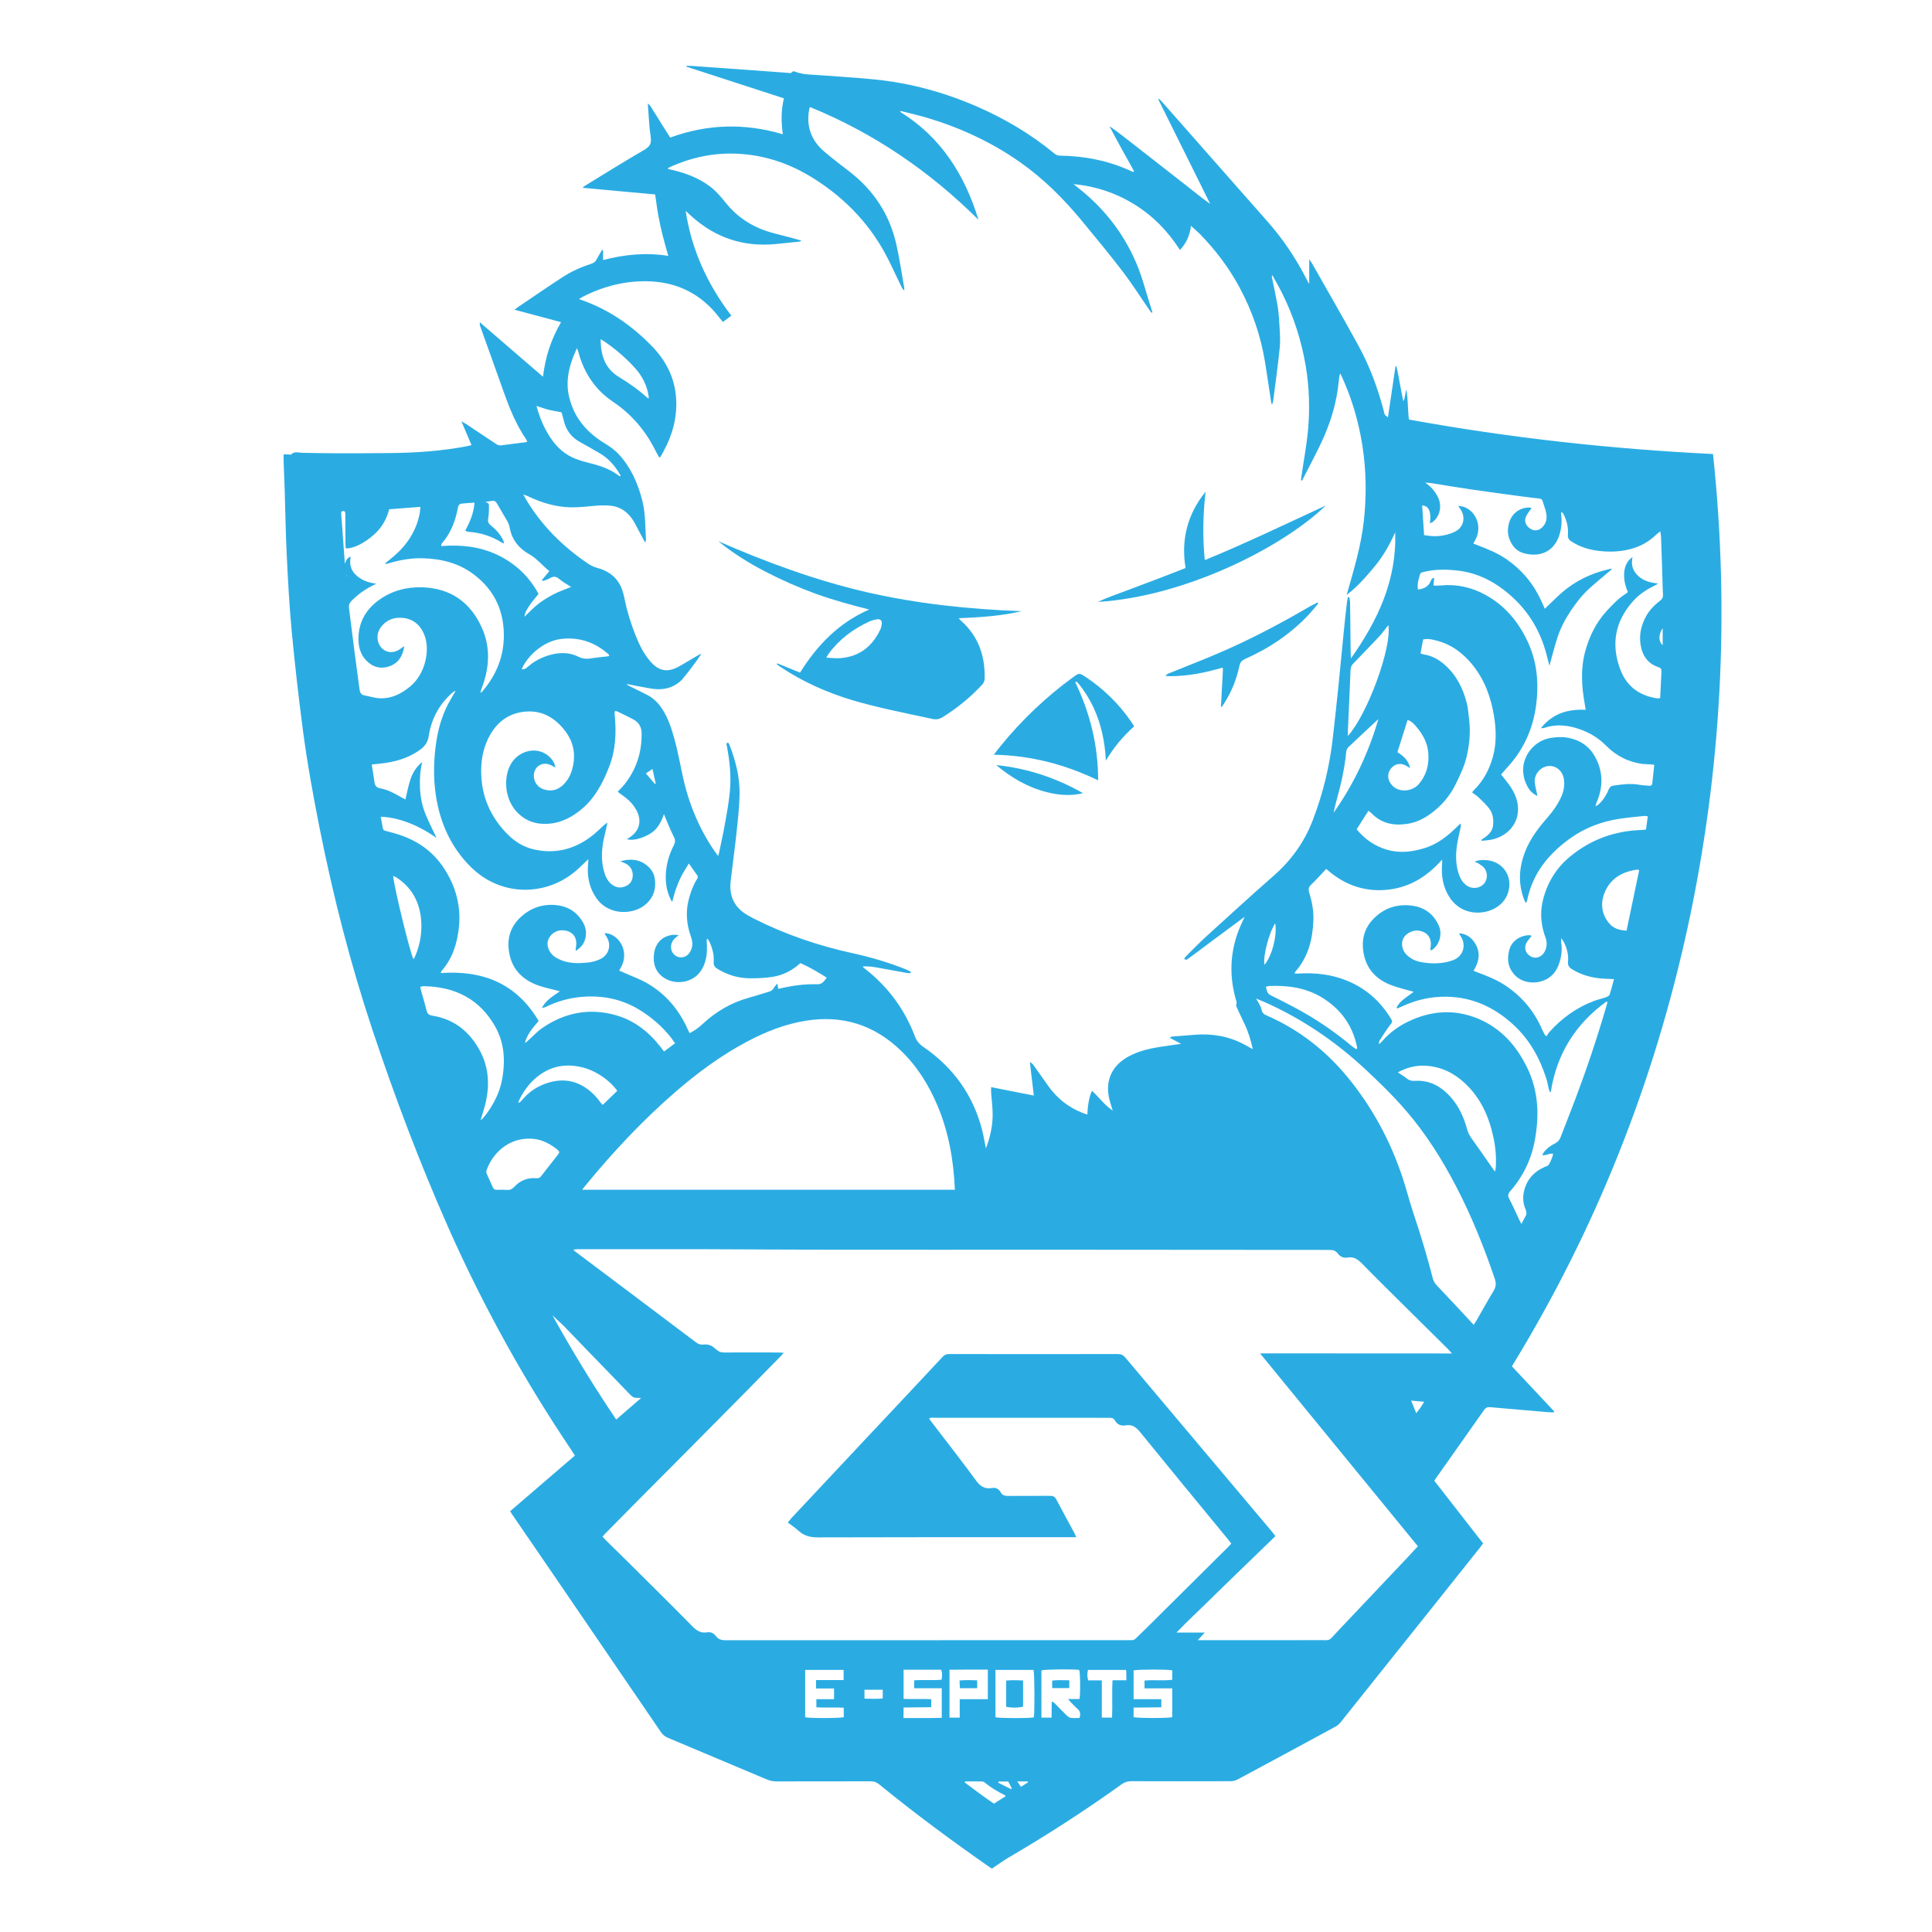 <?xml version="1.0" encoding="utf-8"?>
<!-- Generator: Adobe Illustrator 18.1.1, SVG Export Plug-In . SVG Version: 6.00 Build 0)  -->
<svg version="1.1" id="Layer_1" xmlns="http://www.w3.org/2000/svg" xmlns:xlink="http://www.w3.org/1999/xlink" x="0px" y="0px"
	 viewBox="0 0 2000 2000" enable-background="new 0 0 2000 2000" xml:space="preserve">
<g>
	<g id="XMLID_5_">
		<g>
		</g>
		<g>
		</g>
	</g>
	<path fill="#2AACE3" d="M1565.1,1414.4c14.8,15.7,29.3,31.2,43.8,46.7c-0.2,0.3-0.3,0.6-0.5,1c-2.2-0.1-4.5-0.1-6.7-0.3
		c-19.7-1.7-39.5-3.3-59.2-5.1c-2.9-0.3-4.5,0.6-6.2,2.9c-16.8,24-33.8,47.9-50.7,71.9c-0.2,0.3-0.3,0.6-0.8,1.4
		c16.7,21.4,33.5,43.1,50.5,64.8c-1.1,1.5-2.1,2.9-3.1,4.2c-35.6,44.7-71.2,89.4-106.9,134c-12.5,15.6-24.9,31.3-37.4,46.9
		c-1.5,1.9-3.5,3.6-5.6,4.7c-33.8,18.4-67.6,36.6-101.5,54.8c-2.1,1.1-4.7,1.5-7.1,1.6c-34.2,0.1-68.3,0.1-102.5,0
		c-3.8,0-7,0.9-10.1,3.2c-38,27.3-77.3,52.6-117.8,76.3c-5.6,3.3-10.7,7.2-16.3,10.9c-0.7-0.4-1.5-0.6-2.1-1.1
		c-39.2-27.4-77.7-55.7-114.7-86c-2.7-2.2-5.4-3.3-9-3.2c-32.5,0.1-65,0-97.5,0.1c-3.6,0-6.8-0.7-10.1-2.1
		c-34-14.4-68-28.7-102.1-43c-3.2-1.3-5.5-3.3-7.5-6.2c-36.4-53.4-72.9-106.8-109.3-160.1c-14.8-21.7-29.7-43.4-44.6-65.1
		c-0.6-0.9-1.2-2-2-3.2c22.2-19.1,44.4-38.2,67-57.6c-1.2-1.9-2.3-3.7-3.5-5.5c-23.8-35.4-46.2-71.7-66.9-109
		c-21.9-39.4-42.1-79.8-60.4-121.1c-29.8-67.2-55.7-135.9-78.9-205.5c-22.6-68-40.4-137.4-54.4-207.7
		c-6.8-34.3-13.1-68.7-17.6-103.4c-4.4-33.5-8.2-67.1-11.4-100.8c-2.5-26.5-3.9-53.1-5.2-79.7c-1.1-22.4-1.4-44.9-2.1-67.4
		c-0.3-9.6-0.7-19.3-1.1-28.9c-0.1-2.3,0-4.6,0-7.4c1.5,0,2.8,0,4.1,0c1.3,0,3.2,0.6,3.9-0.1c3.3-3.3,7.1-1.7,10.8-1.6
		c10.5,0.2,21,0.5,31.5,0.5c20.3,0,40.7,0.1,61-0.2c26.2-0.3,52.2-2.1,78-7c1.6-0.3,3.2-0.8,5.2-1.2c-3.4-8-6.7-15.8-10.4-24.6
		c2.1,1.2,3.2,1.7,4.3,2.4c10.3,6.8,20.5,13.7,30.8,20.5c1.8,1.2,3.6,2.3,6,1.9c8.4-1.1,16.8-2.1,25.3-3.2c0.5-0.1,0.9-0.3,1.8-0.7
		c-0.6-1-1-2-1.6-2.9c-10.6-15.6-17.4-32.9-23.6-50.5c-7.7-21.8-15.6-43.6-23.4-65.4c-0.5-1.3-0.8-2.7-0.5-4.6
		c21.5,18.6,43,37.1,65.3,56.3c2.4-20.4,8.4-38.9,18.7-56.5c-16.1-4.3-31.7-8.5-48.2-12.9c2.3-1.7,3.8-2.9,5.4-3.9
		c14.8-10,29.4-20.1,44.4-29.8c9.2-6,19.3-10.5,29.8-13.9c2.6-0.8,4.3-2.2,5.5-4.6c1.7-3.3,3.7-6.5,5.6-9.7c0.3,0.1,0.6,0.2,1,0.3
		c0,3.2,0,6.5,0,10.2c22.3-5.8,44.4-8,67.5-4.3c-2-7.1-4-13.9-5.7-20.7c-1.7-6.9-3.3-13.9-4.6-21c-1.3-7-2.1-14.1-3.3-21.9
		c-24.7-2.3-49.4-4.5-75.1-6.9c1.4-1.2,1.8-1.7,2.3-2c20.3-12.4,40.5-25.1,61.1-37c5.8-3.4,8.2-6.4,7.1-13.4
		c-1.7-11.3-2-22.8-3-34.9c3.3,2.4,4.4,5.7,6.2,8.4c2,2.9,3.8,5.9,5.6,8.9c1.9,3,3.7,5.9,5.6,8.9c1.9,2.9,3.7,5.9,5.8,9.1
		c38.4-14,76.9-15.2,116.6-3.4c-1.8-12.6-1.9-24.8,1.1-37.2C777.5,90.8,744,79.9,710.5,69c0-0.3,0-0.5,0.1-0.8c1.6,0,3.3-0.1,4.9,0
		c27.9,2,55.8,4,83.7,6c5.8,0.4,11.6,0.9,17.4,1.3c0.8,0.1,2.1,0.3,2.4,0c2.3-3.2,4.6-0.9,7-0.3c2.9,0.7,5.8,1.5,8.7,1.7
		c23.7,1.8,47.5,3,71.2,5.4c36.7,3.7,71.9,13.4,105.7,28.1c28.8,12.6,55.7,28.5,80,48.6c1.6,1.3,3.2,2.1,5.4,2.1
		c26.1,0.4,51.2,5.3,75,16.5c0.4,0.2,0.9,0.2,1.4,0.3c0.2-0.2,0.3-0.2,0.4-0.4c0.1-0.1,0.2-0.3,0.1-0.4
		c-8.6-15.4-17.2-30.8-25.4-46.5c8.9,6.1,17.3,12.9,25.8,19.5c8.8,6.9,17.6,13.8,26.4,20.6c8.7,6.8,17.4,13.5,26,20.3
		c8.6,6.8,17,13.6,26.1,20.1c-17.9-36.1-35.8-72.3-53.8-108.4c0.2-0.2,0.4-0.4,0.6-0.5c0.9,0.8,1.8,1.5,2.6,2.4
		c36.9,41.8,73.8,83.7,110.7,125.6c15.8,18,28.9,37.8,39.8,59.1c0.6,1.3,1.4,2.5,2.6,4.6c0-8.9,0-16.7,0-25.5
		c1.2,1.7,1.8,2.5,2.4,3.4c16.2,28.5,32.6,57,48.4,85.7c11.6,21.1,19.9,43.6,26.1,66.8c0.4,1.6,0.6,3.3,1.3,4.8
		c0.5,0.9,1.7,1.5,3.3,2.9c2.7-18.3,5.2-35.5,7.8-52.7c0.3,0,0.7-0.1,1-0.1c2.7,11.7,4.3,23.6,7.1,36.2c2.3-4.2,1.7-8.3,3.2-11.9
		c1.8,10,1.3,20.1,2.6,30.8c103.9,18.9,208.7,30.5,314.8,35.7c17.5,164.8,8.8,327.8-26.1,489.4
		C1712,1121.4,1651.7,1273.1,1565.1,1414.4z M1288.4,949.2c-1.7,1.1-2.6,1.7-3.4,2.4c-11.4,8.4-22.7,16.9-34.1,25.3
		c-6.7,5-13.3,10-20.1,14.9c-1.3,0.9-2.6,2.8-5,0.8c0.8-1.1,1.5-2.2,2.4-3.1c6.6-6.6,13.1-13.3,20-19.6
		c23.4-21.3,46.7-42.7,70.5-63.5c18.3-16.1,31.9-35.2,40.5-57.9c10.6-27.8,17.5-56.6,20.7-86.2c1.9-17.2,3.9-34.4,5.6-51.6
		c1.9-18.7,3.6-37.5,5.5-56.2c1-10.4,2.2-20.9,3.4-31.3c0.2-1.7,0.7-3.3,1-5c0.5,0,0.9,0,1.4,0c0.3,2,0.8,4,0.8,6
		c0.2,17.2,0.4,34.3,0.6,51.5c0,1.6,0.2,3.2,0.3,5.9c28.2-39.9,47.5-81.5,45.8-130.6c-5.6,12.6-12.3,24.6-21.2,35.3
		c-8.8,10.6-17.8,21-29,29.5c7.1-25.2,14.8-50.1,17.7-76.2c2.9-26.3,2.6-52.5-1.5-78.6c-4.1-25.9-11.5-50.7-22.8-74.4
		c-0.6,1-0.8,2-1,2.9c-0.6,4.8-1.1,9.6-1.8,14.4c-2.7,18.6-8.6,36.3-16.4,53.2c-6.1,13.1-13,25.9-19.6,38.8
		c-0.3,0.6-0.5,1.2-0.8,1.8c-0.4-0.3-0.8-0.5-1.2-0.8c0.2-1.6,0.5-3.2,0.7-4.8c2.3-16.1,5.4-32.2,6.8-48.4
		c1.8-21.4,1.1-42.9-2.4-64.2c-4.4-26.3-12.4-51.4-24.2-75.3c-3.2-6.5-6.9-12.8-10.4-19.2c-0.7,0.7-0.7,1.2-0.6,1.6
		c2,10.1,4.3,20.2,6,30.3c1.2,7.2,1.6,14.6,2,21.9c0.4,7,0.9,14,0.2,20.9c-1.9,18.7-4.5,37.4-6.9,56c-0.1,0.8-0.6,1.6-1.2,3.3
		c-0.5-1.6-0.7-2.2-0.8-2.8c-2.1-13.5-4-27-6.2-40.5c-4.4-27.5-13.3-53.5-26.5-78.1c-11-20.5-25-38.9-41.3-55.6
		c-2.6-2.6-5.5-5-9-8.2c-1.3,10-4.7,17.8-11.4,25c-12.5-19.5-27.9-35.3-47-47.1c-19.1-11.8-39.9-18.9-63.2-21.1
		c1.6,1.3,2.6,2.1,3.6,2.9c29,22.5,50.5,50.6,63.8,84.8c4.1,10.5,6.9,21.5,10.3,32.3c1.3,4.2,2.6,8.5,4,12.7c-0.3,0.2-0.6,0.3-1,0.5
		c-1.1-1.6-2.3-3.1-3.4-4.7c-8.8-12.8-17.1-25.9-26.5-38.2c-13.9-18.1-28.4-35.7-43-53.3c-18.6-22.4-39.1-42.8-63-59.6
		c-29.3-20.6-61.3-35.5-95.5-45.8c-9.3-2.8-18.8-4.9-28.2-7.3c-0.2,0.3-0.3,0.6-0.5,0.9c42.2,26.2,66.8,65.1,81,111.7
		c-50.6-50.3-108.3-89.7-174.4-116.7c-0.4,0.9-0.6,1.3-0.7,1.8c-3.5,17.6,1.7,32.4,15.1,44c8.6,7.4,17.7,14.2,26.6,21.1
		c24.9,19.3,41.3,44.2,48.3,74.9c3.4,15.1,5.6,30.4,8.3,45.7c0.1,0.8,0,1.6,0,2.5c-1.4-1.2-2.1-2.4-2.8-3.7c-4.4-9-8.6-18-13-27
		c-17.8-36.1-44.3-64.2-78.2-85.5c-22.8-14.3-47.5-23.2-74.5-25.2c-26.3-2-51.4,3-75.2,14.1c-0.4,0.2-0.7,0.7-1.2,1.3
		c1.8,0.4,3.4,0.8,5,1.2c13.6,3.2,26.4,8,37.8,16.3c7.1,5.1,12.6,11.8,18.1,18.6c9.2,11.3,20.6,19.7,34,25.5
		c10.5,4.5,21.6,6.6,32.5,9.6c3.6,1,7.2,2,10.9,3c-0.7,0.9-1.3,1-1.8,1.1c-8.1,0.8-16.2,1.7-24.3,2.5c-33.3,3.3-62.5-6.2-87.4-28.6
		c-2.1-1.9-4.1-3.8-6.2-5.7c6.1,40.3,22.5,76,47.3,108.5c-3,2.2-5.8,4.3-8.8,6.5c-1.5-1.9-2.7-3.4-4-5c-17.9-23.1-41.5-35.6-70.6-37
		c-24.9-1.2-48.6,4.7-70.8,16.1c-1.1,0.6-2.1,1.3-3.4,2.1c0.9,0.4,1.3,0.7,1.8,0.8c28.6,9.9,52.8,26.6,73.7,48.2
		c14.5,15,23.5,32.6,24.9,53.7c1.3,19.5-3.6,37.6-12.8,54.7c-1.2,2.3-2.5,4.5-3.8,6.7c-0.8-0.4-1.2-0.5-1.3-0.7
		c-1-1.7-2-3.5-2.9-5.3c-10.3-21.1-24.9-38.5-44.4-51.6c-18.7-12.5-30.2-30.1-36-51.7c-0.3-1-0.8-1.9-1.5-3.9
		c-1.9,4.6-3.6,8.2-4.9,12c-4,11.3-6,23-3.9,34.9c4.2,22.7,17.4,39.2,36.7,51.1c5.6,3.4,10.9,7,15.4,11.8
		c12.6,13.7,19.9,30.2,24.4,48c3.4,13.4,3,27.1,3.8,40.7c0,0.6-0.3,1.3-0.7,2.7c-1-1.7-1.7-2.7-2.2-3.7c-3-5.6-5.9-11.2-8.9-16.7
		c-5.3-9.6-13.1-16.2-24.1-17.6c-6.3-0.8-13-0.4-19.4,0.2c-10.6,1.1-21.2,2.1-31.9,0.7c-12.5-1.6-24.3-5.6-35.6-11.1
		c-1.1-0.5-2.3-0.8-4.2-1.5c1.3,2.3,2.1,3.8,2.9,5.2c16.3,27.2,38.3,49,64.5,66.6c3.1,2.1,6.3,3.4,9.9,4.4
		c13.6,3.8,22.6,12.3,26.2,26.2c0.5,2.1,1.1,4.2,1.5,6.3c2.5,12.6,6.4,24.8,11.1,36.8c4,10.1,8.7,19.8,16.1,28
		c8.2,9.2,16.8,10.8,27.7,5.2c1.6-0.8,3.2-1.8,4.8-2.7c5.6-3.3,11.2-6.6,16.8-9.9c0.9-0.5,1.9-0.8,2.9-1.2
		c-6.1,9.2-12.7,17.8-19.5,26.1c-1.8,2.1-4.1,3.9-6.4,5.4c-8.5,5.5-17.8,6-27.4,4.3c-8-1.3-16-3-23.9-4.5c0.5,1,1.2,1.4,1.9,1.7
		c6.4,3.2,12.8,6.3,19.2,9.6c5.9,3,10.6,7.5,14.4,12.9c4.4,6.2,7.4,13,9.9,20.1c5.5,15.9,8.6,32.5,12,48.9
		c6,28.7,16.7,55.4,33.3,79.6c1.1,1.6,2.3,3.1,3.8,5.2c0.4-1.4,0.7-2.1,0.9-2.9c2.1-10.4,4.5-20.8,6.3-31.3c2-11,4-22,5-33.1
		c1.4-15.5-0.2-30.9-3.1-46.2c-0.3-1.4-1.2-2.9,0.8-3.8c0.4,0.2,0.8,0.2,0.9,0.5c0.4,0.7,0.8,1.4,1.1,2.2
		c6.3,16.3,10.6,33.1,10.3,50.6c-0.2,13.4-1.8,26.9-3.2,40.3c-1.8,16.6-4.1,33-6,49.6c-1.9,15.9,4.1,28,18.2,35.8
		c1.9,1.1,3.8,2.1,5.7,3.1c32.7,16.5,67.1,28.2,102.9,36c18.4,4,36.4,9.4,53.9,16.3c2,0.8,4,1.9,5.9,2.8c-0.1,0.4-0.2,0.8-0.3,1.3
		c-1.2,0-2.4,0.2-3.5,0c-10.6-1.9-21.3-4-31.9-5.8c-4.6-0.8-9.2-1.4-14.2-1c0.4,0.6,0.4,0.8,0.5,0.9c1.3,1.1,2.6,2.1,3.9,3.1
		c22.7,18.3,39.3,41.1,49.6,68.3c1.8,4.8,4.5,8,8.7,10.9c30.9,21.2,51.5,49.7,60.9,86.1c1.5,6,2.5,12.2,3.9,19
		c4.5-11.7,6.9-23,7-34.7c0-7.6-1-15.2-1.6-22.9c-0.1-1.7,0-3.4,0-5.8c15,3,29.3,5.8,44.2,8.7c-1.4-12-2.8-23.3-4.1-34.7
		c2,1,3,2.2,4,3.5c5,7.1,10,14.2,15,21.2c9.1,12.8,20.9,22.3,35.6,28c1.6,0.6,3.2,1.1,5,1.7c0-8.8,2.2-20.2,4.8-24.6
		c7.1,6.6,12.7,14.6,21.4,20.5c-1.3-4.4-2.6-8-3.5-11.7c-4.5-18.7,2.1-34.1,18.7-43.7c1.6-0.9,3.2-1.7,4.9-2.5
		c8.7-4.1,17.9-6.3,27.2-7.8c7.5-1.2,15-2.2,23.5-3.4c-4.4-2.4-8.1-4.3-11.8-6.3c1.2-1,2.1-1.2,3-1.3c7.6-0.6,15.3-1.2,22.9-1.8
		c18-1.5,35.2,1.5,51.2,10c2.8,1.5,5.5,3,8.9,4.9c-2.1-9.7-4.8-18.3-8.8-26.6c-2.6-5.6-5.3-11.1-7.8-16.7c-0.4-0.9-1-2.1-0.6-2.8
		c1-2.1,0-3.9-0.5-5.8c-6.7-24-5.9-47.7,3-71C1283.9,958.7,1286.1,954.4,1288.4,949.2z M1503.1,1401.1c-1.8-2-2.9-3.2-4-4.4
		c-12.7-12.6-25.3-25.1-38-37.6c-17.1-17-34.4-33.9-51.3-51.2c-4.3-4.3-8.5-7.2-14.7-6.1c-4.4,0.8-7.9-0.9-10.4-4.4
		c-2.3-3-5.2-3.5-8.7-3.5c-97,0-194-0.1-291-0.2c-74.7,0-149.3,0.1-224,0c-42.3,0-84.6-0.4-127-0.5c-45.5-0.1-91,0-136.5,0
		c-1.2,0-2.3,0.2-4.1,0.5c1.2,1,1.6,1.5,2.1,1.9c41.7,31.3,83.4,62.6,125,94c2.5,1.9,5,2.6,7.8,2.3c4.6-0.5,8.5,0.7,11.8,4
		c0.6,0.6,1.4,1,2,1.5c2.3,2.2,5,2.8,8.2,2.7c18.5-0.1,37-0.1,55.5,0c1.6,0,3.2,0.2,5.4,0.3c-1.3,1.6-2.1,2.6-3,3.5
		c-11.7,11.9-23.3,23.8-35,35.7c-20.8,21.1-41.7,42.2-62.6,63.2c-18.3,18.5-36.7,36.9-55,55.3c-9.7,9.8-19.4,19.7-29.1,29.5
		c-0.9,0.9-1.8,1.9-2.8,3.1c1.2,1.3,2.3,2.6,3.4,3.7c6.9,6.8,13.8,13.5,20.7,20.3c23,22.9,46.2,45.7,69,68.9
		c4.4,4.5,8.8,7.3,15.1,6.2c3.8-0.6,6.8,0.7,9.1,3.8c2.6,3.5,6,4.4,10.4,4.4c138.7-0.1,277.3-0.1,416-0.1c1.2,0,2.3-0.1,3.5,0
		c2.2,0.2,3.8-0.6,5.3-2.2c3.9-3.9,7.9-7.6,11.8-11.5c27.7-27.5,55.4-54.9,83-82.4c1.2-1.2,2.2-2.4,3.6-3.9
		c-1.2-1.6-2.3-3.1-3.4-4.4c-30.5-37.1-61-74.1-91.2-111.3c-4.1-5-8.2-7.8-14.6-6.7c-4.9,0.8-8.8-0.6-11.3-5.2
		c-1.2-2.1-3.1-2.6-5.5-2.6c-4.5,0.1-9,0-13.5,0c-55.8,0-111.7,0-167.5,0c-1.8,0-3.9-0.6-5.8,0.8c0.9,1.2,1.5,2.1,2.2,3.1
		c15.5,20.2,31.2,40.3,46.3,60.9c4.4,6.1,9.1,9.2,16.5,7.9c4.1-0.7,7.1,0.8,9.1,4.4c1.7,3.2,4.4,3.8,7.9,3.8c14.5-0.2,29,0,43.5-0.1
		c3.1,0,4.8,1,6.2,3.7c6.1,11.6,12.4,23.2,18.7,34.8c0.6,1.1,1,2.3,1.9,4.3c-2.7,0-4.8,0-6.9,0c-86.8,0-173.7-0.1-260.5,0.2
		c-7.8,0-14.2-1.5-20-6.8c-3.4-3.1-7.3-5.7-11.2-8.6c1.6-1.9,2.8-3.4,4.1-4.9c25.4-27.1,50.8-54.2,76.2-81.3
		c26.7-28.4,53.4-56.8,80-85.3c2-2.2,4.1-2.9,7-2.9c58.2,0.1,116.3,0.1,174.5,0c3.3,0,5.5,1.1,7.6,3.6
		c50.8,60.4,101.7,120.8,152.6,181.2c0.9,1.1,1.8,2.3,2.8,3.7c-11.6,11.2-23,22.2-34.3,33.2c-11.2,10.9-22.5,21.7-33.7,32.8
		c-11.1,11-22.7,21.6-34.4,33.8c10.4,0,19.4,0,29.3,0c-2.6,2.8-4.6,5-7.3,7.9c2.9,0,4.7,0,6.5,0c32.8,0,65.7,0,98.5,0
		c9.3,0,18.7-0.1,28,0c2.3,0,4-0.7,5.6-2.5c6.8-7.5,13.9-14.8,20.9-22.2c18.8-19.8,37.5-39.7,56.3-59.5c4-4.2,7.9-8.5,12.1-13
		c-54.3-66.4-108.5-132.6-163.4-199.7C1371.1,1401.1,1436.6,1401.1,1503.1,1401.1z M1605.4,1130.3c-0.4,0-0.8-0.1-1.2-0.1
		c-0.4-1.4-0.9-2.8-1.2-4.2c-0.7-3.1-1.2-6.2-2.2-9.2c-6.8-21.7-17.6-40.9-34.6-56.4c-19.5-17.8-41.9-28.1-68.5-28.6
		c-16.1-0.3-31.4,3.1-46,9.9c-1.7,0.8-3.5,1.5-5.3,2.3c-0.2-0.3-0.4-0.6-0.7-1c3.7-7.4,11.3-11.1,17.7-16.3
		c-7.8-2.3-15.2-3.9-22.2-6.5c-16-5.8-26.7-16.6-29.7-33.9c-2.2-12.6,0.4-24.1,8.9-33.6c9.6-10.7,21.9-16.2,36.5-15.6
		c14.8,0.6,26.2,7,32.5,21c3.8,8.5,1.2,19.2-6.3,24.8c-0.7,0.5-1.6,0.6-2.5,0.9c0.2-3.2,0.9-6.1,0.5-8.8
		c-0.9-6.6-5.5-10.6-12.6-11.6c-5.7-0.9-13,2.8-15.7,7.8c-2.6,4.9-1.6,11.7,2.5,16.3c4.2,4.6,9.6,7.3,15.6,8.4
		c11.1,2.1,22.2,2,33-1.8c10.4-3.7,14.4-15.2,8.5-24.4c-0.6-0.9-1.1-1.9-2.1-3.6c7.2,0.5,12,3.8,15.6,8.8c7.1,9.9,5.8,19.9-0.5,30
		c1.5,0.6,2.5,1.1,3.6,1.5c10.6,3.9,21.2,8.1,30.6,14.6c16.6,11.4,29,26.4,36.9,45c0.9,2,2,3.9,3.1,5.9c0.5,0.2,1.1,0.4,1.6,0.6
		c0.8-1.3,1.4-2.7,2.4-3.8c13.1-14.7,28.6-25.9,47.1-32.7c3.9-1.4,8-2.3,11.9-3.7c1.4-0.5,3.3-1.5,3.7-2.8c1.7-5,2.9-10.1,4.5-15.9
		c-4-0.2-7.2-0.3-10.5-0.5c-11.7-0.6-22.6-3.5-32.7-9.6c-3.2-1.9-4.8-4.1-4.4-8c0.7-7.3-1.2-14.2-4.5-20.7c-0.5-0.9-1.2-1.8-2.6-3.6
		c0,2.3-0.2,3.4,0,4.4c1.2,6.9,0.4,13.7-1.6,20.3c-2,6.5-5.2,12.2-11,16.2c-10.6,7.3-26.2,6.4-34.7-2c-7.6-7.6-9.1-16.5-6.4-26.7
		c2.9-10.9,13.4-15.4,21-15.3c0.8,0,1.6,0.6,2.1,0.7c-2.1,2.9-4.5,5.3-5.8,8.2c-2.3,5.4,0.4,11.1,5.9,13.6c4.5,2,10.1,0.1,12.9-4.6
		c3-4.9,3.3-10.1,1.4-15.4c-4.6-12.5-5.9-25.2-2.8-38.2c4.3-17.9,13.4-33.2,27.3-44.9c21.5-18.1,46.6-27.4,74.8-28.3
		c1.4,0,2.9-0.3,4.7-0.5c0.6-4.7,1.2-9,1.9-13.6c-1.5-0.2-2.3-0.5-3-0.5c-8.8,0.9-17.6,1.7-26.3,3c-18.6,2.8-35.7,9.3-51.1,20.3
		c-22.6,16.2-39.1,36.6-44.6,64.6c-0.1,0.7-0.7,1.2-1.3,2.3c-0.7-1.5-1.2-2.4-1.6-3.3c-6.4-16.3-5.6-32.6,0.5-48.8
		c5.2-14,14.1-25.6,23.8-36.7c5.7-6.4,10.4-13.4,14-21.2c2.7-5.9,3.7-12,2.7-18.5c-1.6-9.6-10.2-15.4-19-12.7
		c-6.5,2-11.5,8.5-11.2,15.5c0.2,3.9,1.4,7.8,2.2,11.7c0.2,1,0.4,2,0.7,3.3c-4.6-2.3-7.6-5.1-9.8-8.9c-13.8-24.1,3-47.7,22.5-51.1
		c6-1.1,12.4-1.5,18.3-0.5c12.5,2.2,22.6,8.6,28.8,20.2c8.3,15.3,8.2,30.9,1.5,46.7c-0.5,1.3-1,2.6-1.4,3.8c1.5-0.2,2.3-0.7,3-1.3
		c4.8-4.3,8.3-9.6,10.7-15.5c1.1-2.8,2.9-4.1,5.9-4.4c8.4-1.1,16.8-2.3,25.3-0.8c3.4,0.6,6.9,0.8,10.4,1.1c1.8,0.2,3.4-0.2,3.6-2.4
		c0.7-6.3,1.3-12.5,2.1-19.3c-2-0.2-3.6-0.4-5.2-0.5c-2.8-0.2-5.7-0.1-8.5-0.6c-14.1-2.2-26.2-8.6-36.2-18.7
		c-9.3-9.4-20.4-15.4-33-18.8c-10.4-2.8-20.7-3.1-31,0.4c-0.8,0.3-1.7,0.2-3.5,0.3c12.3-15.3,27.9-19.9,46.4-19
		c-0.4-2.3-0.7-4.2-1-6.1c-3.2-18-4.4-36,0.4-54c4.3-15.9,11.3-30.3,22.5-42.4c6.2-6.7,12.5-13.5,20.5-18.2c0.5-0.3,0.8-1,1.2-1.4
		c-6.5-14.9-4.7-30.1,4.9-35.9c-1.8,8.1,0.3,14.5,6.2,19.7c5.7,5.1,12.7,6.8,20.2,7.5c-1.1,1-2.2,1.6-3.4,2.1
		c-8.1,4-15.8,8.9-21.9,15.6c-19.4,21.3-23.8,45.7-13.4,72.3c6.7,17.1,20.1,26.4,38.2,29c0.7,0.1,1.5-0.2,2.7-0.4
		c0.4-9,0.9-17.8,1.3-26.6c0.1-3.3,0.2-4.2-4-5.7c-8.6-3-14-9.2-16.5-18c-3.1-11-1.6-21.5,3.2-31.6c3.5-7.6,9-13.6,15.6-18.6
		c2.4-1.8,3.5-3.8,3.3-6.8c-0.3-4.6-0.4-9.3-0.5-14c-0.5-15.1-0.9-30.3-1.5-45.4c-0.1-1.7-0.4-3.4-0.8-5.9c-1.9,1.6-3,2.4-4.1,3.4
		c-6.5,6.2-13.9,10.9-22.4,13.7c-11.4,3.8-23.2,4.6-35.1,3.4c-10.7-1-20.9-3.9-30.1-9.8c-2.9-1.8-4.2-3.8-3.9-7.3
		c0.6-7.5-1.2-14.6-4.6-21.2c-0.4-0.9-1.3-1.5-2-2.3c-0.6,1.5-0.5,2.6-0.3,3.7c0.9,7.6,0,15-2.6,22.1c-5.6,15.3-19.6,21.6-36.2,17
		c-7.3-2-11.8-7.2-14.6-14c-2.5-6-2.2-12-0.4-18.1c2.8-9.2,10.9-15.2,20.6-15.2c1,0,2,0.4,2.5,0.5c-2.2,3.3-4.8,6.2-6.1,9.6
		c-1.8,4.7,0.8,9.6,5.4,12.2c4.2,2.3,8.5,1.6,12.2-2.3c4.3-4.6,4.7-10.1,3.3-15.9c-0.9-3.5-2.3-7-3.3-10.5c-0.5-1.9-1.5-2.7-3.4-2.9
		c-5.3-0.5-10.6-1.2-15.9-1.9c-18.6-2.5-37.3-5-55.9-7.7c-13-1.9-26-4.1-39-6.2c-1.2-0.2-2.3-0.3-3.5-0.4c-1-0.1-2-0.2-4-0.3
		c6.7,4.5,10.7,9.6,13.6,15.8c4,8.8,1.6,19.5-6.1,25.2c-0.7,0.5-1.6,0.6-2.6,1c1.7-11.8-1.1-18-8-18.4c0.7,10.2,1.4,20.4,2,30.7
		c11,2.2,21.3,1.3,31.1-3.1c10-4.4,12.5-15.4,6.2-24.2c-0.5-0.6-0.9-1.3-2-3.1c3,0.7,4.9,0.8,6.6,1.5c12.6,5.1,18,20.5,11.5,33.2
		c-0.7,1.4-1.5,2.8-2.4,4.5c1.7,0.7,2.9,1.1,4.1,1.6c10.4,4,20.8,8.1,30.1,14.5c16,11.1,28,25.4,36.1,43.2c1.1,2.5,2.3,5,3.7,8.2
		c1.8-1.7,2.9-2.9,4.1-4c4.7-4.5,9.3-9.1,14.2-13.3c13.7-11.7,29.5-19.3,47-23.4c1.4-0.3,3-1.3,4.2-0.3
		c-7.9,6.7-15.8,13.1-23.3,19.9c-7.4,6.7-13.6,14.6-19.2,23c-5.7,8.5-10.5,17.5-13.7,27.1c-3.2,9.5-5.5,19.3-8.5,29.9
		c-0.8-2.9-1.4-5-1.9-7c-5.6-24.3-16.8-45.5-35.1-62.7c-16.3-15.3-35-26-57.6-28.7c-11.8-1.4-23.6-1.5-35.3,1.3
		c-1.4,0.3-3.5,0.9-3.8,1.8c-1.7,5.3-3.5,10.6-2.4,16.5c6-0.8,10.6-2.8,13-8.4c0.6-1.5,1.2-3.4,3.8-3.7c-0.3,2.7-0.6,5.1-0.8,7.7
		c1,0.2,1.6,0.4,2.3,0.4c1.7,0,3.3-0.1,5-0.2c16.6-1.7,32.2,1.8,46.7,9.8c20.2,11.1,34.1,28,43.7,48.6c8.7,18.8,11.1,38.5,9.3,59
		c-2.3,26.6-11.7,50.1-29.7,70c-2.5,2.8-5,5.6-7.3,8.2c3.6,4.7,7.3,8.9,10.2,13.4c5.5,8.5,8.6,17.8,6.9,28
		c-2.3,13.5-13.5,23.7-28.1,26.3c-3,0.5-6.1,0.7-9.1,1c-0.1-0.3-0.2-0.7-0.3-1c1.4-1,2.9-2,4.3-3c4-3,7.2-6.6,7.8-11.8
		c0.7-6.5-0.1-12.8-4.3-18c-3.1-3.9-6.7-7.4-10.3-10.8c-2.1-2-4.6-3.6-6.9-5.3c0.3-0.7,0.3-1.1,0.5-1.3c0.5-0.6,1.1-1.2,1.7-1.8
		c9.5-9.4,15.4-20.9,19-33.5c4-14,3.6-28.4,1.3-42.6c-3.1-19.2-9.6-37.1-21.8-52.5c-9.9-12.4-22.1-21.7-37.8-25.7
		c-4.3-1.1-8.7-2.3-13.8-1.1c-0.9,4.7-1.8,9.6-2.7,14.5c1.5,0.4,2.4,0.8,3.4,1c8.6,1.2,15.7,5.4,22,11
		c11.9,10.5,18.6,24.2,22.5,39.3c1.5,5.8,1.7,11.8,2.5,17.8c1.4,11.9,0.4,23.6-2.1,35.3c-2.3,11-7,21.1-12,31.1
		c-6.1,12.3-14.9,22.5-26,30.5c-6.8,4.9-14.3,8.7-22.6,10.1c-14.4,2.5-27.6,0.4-38.3-10.6c-0.9-0.9-2-1.6-3.3-2.7
		c-4.2,6.6-8.1,12.8-12.2,19.2c8.5,10.3,18.8,17.4,31.3,21.1c12.7,3.8,25.4,2.4,37.9-1.3c14.1-4.1,25.1-12.8,35.2-22.9
		c1-1,2.1-1.9,3.1-2.9c0.6,1.9,0.3,3.2,0,4.6c-1.3,6.4-3,12.7-3.8,19.1c-1.3,9.8-1.1,19.6,2.2,29.1c1.6,4.5,4,8.5,7.9,11.3
		c5.4,3.9,12.9,3.3,17.5-1.2c4.1-4.1,4.8-11.5,1-16.6c-1.5-2-4-3.4-6.1-4.9c-1.2-0.8-2.6-1.2-4.2-1.8c3.9-1.8,8-2.2,13.9-1.5
		c14.2,1.7,23.9,14.1,22,28.3c-1.1,8-4.9,14.4-11.4,19.2c-13,9.6-37.4,10.6-50.2-9c-7.1-10.8-8.9-22.8-7.8-35.4c0.1-1,0-2,0-3.9
		c-16,18.2-34.7,29.4-58.2,31.4c-23.7,2-44.1-5.9-61.8-21.7c-5.4,5.8-10.3,11.2-15.6,16.3c-2.5,2.4-3.1,4.6-2.1,7.9
		c2.9,9.4,4.8,19.1,4.4,29c-0.7,19.6-5.3,37.9-18.6,53.1c-0.4,0.4-0.5,1.1-0.9,2c1.7,0,3,0.1,4.3,0c17.2-1,33.9,0.8,50,7.4
		c19.4,7.9,34.2,21,45.1,38.7c2.4,3.9,2.1,3.8-0.9,7.7c-3.8,5-7.1,10.4-10.5,15.7c-0.5,0.8-0.5,2-0.9,3.2c0.8-0.2,1.2-0.2,1.4-0.4
		c1-0.9,1.9-1.9,2.8-2.9c7.2-8.1,15.7-14.4,25.4-19.2c24-11.8,48.6-13.8,73.5-3.4c23.6,9.9,39.5,27.9,50.5,50.4
		c11.9,24.2,12.8,49.7,8,75.7c-3.7,19.8-12.2,37.3-25.4,52.4c-2.3,2.6-2.8,4.7-1,7.9c3.7,7.1,6.9,14.4,10.3,21.7
		c0.6,1.3,1.3,2.5,2.3,4.4c1.5-3,2.6-5.4,4-7.6c1.6-2.5,1.4-4.8,0.3-7.5c-2.5-5.8-3.1-11.9-1.8-18.1c2.6-12.3,10-20.8,21.4-25.8
		c1.5-0.7,3.6-1.1,4.3-2.3c2-3.5,3.8-7.2,4.6-11.4c-4.1-0.9-7.4,2.2-11.4,1.3c2.7-4.8,6.5-8.6,13.3-12c3.1-1.6,4.8-3.7,6-6.9
		c5-13.2,10.3-26.3,15.3-39.6c11.8-31.3,22.4-63,31.8-95.2c0.5-1.5,0.8-3.1,1.2-4.7c-0.3-0.2-0.7-0.3-1-0.5
		C1631.3,1059.7,1611.5,1090.7,1605.4,1130.3z M602.7,1231.6c129.2,0,257.4,0,385.8,0c-1.3-30.1-6.3-59.1-17.9-86.8
		c-9.1-21.6-21.2-41.1-38.2-57.4c-27.7-26.6-60.5-36.9-98.5-30.7c-21.6,3.5-41.6,11.5-60.8,21.7c-26.9,14.3-51.2,32.3-74.2,52.2
		c-33.4,29-63.6,61.1-91.7,95.3C605.8,1227.5,604.5,1229.2,602.7,1231.6z M437.1,788.8c-2.3,9-2.7,18.1-2.3,27.2
		c0.4,9.2,2.2,18.2,5.7,26.8c3.4,8.4,7.6,16.4,11.4,24.6c-8.5-6-17.5-11.1-27.2-15c-9.7-3.8-19.7-6.6-30.6-6.9
		c0.8,4.4,1.5,8.2,2.2,11.9c0.3,1.8,1.5,2.4,3.1,2.8c3.5,0.9,7.1,1.8,10.6,2.9c20.7,6.1,37.7,17.5,49.6,35.7
		c12,18.4,17.7,38.5,15.5,60.7c-1.7,16.8-6.5,32.3-17.7,45.3c-0.5,0.5-0.6,1.3-1.2,2.5c43.8-3.1,78.6,10.9,101.4,49.6
		c-6.1,7.1-11.9,13.8-14.2,22.7c1.2-0.5,2-1.2,2.8-2c5.1-4.5,9.7-9.7,15.3-13.5c23.1-15.9,48.5-20.8,75.6-13.3
		c19.1,5.3,34.1,17,46.3,32.5c1.3,1.6,2.6,3.3,4,5.2c4.1-3,7.6-5.6,11.4-8.5c-1.5-2.2-2.6-3.8-3.8-5.4c-9.4-12.1-20.9-21.9-34-29.8
		c-18.3-10.9-38.1-14.6-59-12.8c-13.1,1.1-25.5,4.7-37.3,10.5c-0.9,0.4-2,0.5-3.8,0.9c4.4-8.2,11.6-12.2,18.7-17.2
		c-2.1-0.6-3.5-1-4.9-1.3c-5.8-1.5-11.7-2.7-17.3-4.7c-18.1-6.4-29.1-18.8-30.9-38.4c-1.2-13,3.3-24,12.8-32.7
		c10.1-9.2,22.2-13.4,35.8-12.2c9.4,0.8,17.8,4.4,24.1,11.8c5.6,6.6,9,14,6.7,23c-1.4,5.4-4.6,9.3-10,12.7c0.1-1.8,0.1-2.6,0.2-3.3
		c2.1-10-2.7-17.1-12.6-18c-5.6-0.5-10.5,1.6-14,6.1c-3.3,4.4-3.5,9.2-1.2,14.2c2.1,4.5,5.7,7.3,10,9.4c10,4.9,20.7,4.7,31.3,3.5
		c3.4-0.4,6.9-1.4,10.1-2.7c10.9-4.1,14.2-16,7.3-25.2c-0.4-0.6-0.6-1.3-1.1-2.3c3.8-0.2,6.7,1.1,9.4,2.8
		c10.3,6.5,13.8,20.3,8.1,31.4c-0.7,1.4-1.5,2.8-2.4,4.5c1.6,0.7,2.9,1.1,4,1.7c8.3,3.8,17.1,6.8,25,11.4
		c19.2,11.1,32.9,27.3,41.9,47.6c0.6,1.3,1.3,2.6,2,4c5.4-2.6,9.7-6,13.7-9.7c13.8-12.8,29.6-22,47.8-27c6.9-1.9,13.7-4.1,20.6-6.2
		c2.3-0.7,4.1-1.9,5.3-4.2c0.8-1.5,2.1-2.7,3.1-4c0.9,1.3,0.7,2.1,0.8,2.9c0.1,0.7,0.3,1.5,0.5,2.4c13.5-3.3,26.8-5.2,40.3-4.8
		c4.9,0.2,7.2-3.1,9.8-6.9c-9-5.6-17.8-10.9-27.2-15c-8.5,7.7-18,12.5-28.7,14.2c-8,1.3-16.2,1.6-24.4,1.5
		c-11.7-0.2-22.6-3.5-32.7-9.7c-2.8-1.7-4.3-3.6-4-7.2c0.6-7.6-1.5-14.9-4.8-21.7c-0.5-0.9-1.3-1.7-1.9-2.5
		c-0.6,1.4-0.6,2.5-0.5,3.6c0.7,10,0.1,19.7-5.2,28.5c-8.5,14.3-27.8,16.4-39.5,8.2c-8.7-6-11.2-14.9-9.8-25.1
		c1.5-11,9.3-18.4,20.4-19.1c1.4-0.1,2.8,0.2,5.1,0.3c-2.1,1.8-3.4,2.8-4.5,3.9c-3.6,3.7-4.5,9.1-2.3,13.4
		c3.7,7.1,13.2,7.8,17.8,1.2c3.8-5.3,3.8-11.1,1.6-17.1c-4.3-12-5.5-24.2-2.6-36.8c1.8-7.5,4.3-14.7,8.2-21.4c0.9-1.5,2.3-3.1,1-5
		c-2.7-3.9-5.5-7.7-8.7-12.3c-2.9,4.9-5.6,8.9-7.8,13.2c-2.2,4.3-4,8.8-5.6,13.3c-1.6,4.4-2.6,9-3.9,13.4
		c-4.4-7.5-6.3-15.4-6.6-23.6c-0.4-12.6,2.8-24.4,8.5-35.6c1.4-2.8,1.5-5.2,0-8c-2.2-4.3-4.1-8.7-6-13.2c-1.4-3.2-2.6-6.4-4.4-10.6
		c-3.1,9-7.1,16.1-14.7,20.5c-8.2,4.8-17.6,7.2-23.6,5.5c0.7-0.5,1.2-0.8,1.7-1.2c11.4-6.9,14.3-17.9,7.8-29.5
		c-2.8-5-6.6-9.2-11.2-12.6c-2.5-1.9-5-3.7-7.9-5.9c2.3-2.5,4.6-4.6,6.6-7c12.6-15.7,18.5-33.6,18.2-53.7c-0.1-6.4-3-11.2-8.6-14.2
		c-5.4-2.9-11-5.5-16.5-8.2c-0.7-0.3-1.5-0.4-2.2-0.5c-0.3,0.5-0.6,0.8-0.6,1.1c-0.1,0.8-0.1,1.7,0,2.5c1.8,18.2,1.2,36.2-5.5,53.6
		c-6.9,17.8-15.5,34.3-31,46.3c-11.3,8.8-23.7,14-38.3,13.3c-8.3-0.4-15.7-3.1-22.1-8.2c-16.6-13.2-18.2-36-12.4-49.9
		c2.8-6.6,7.1-11.5,13.5-14.8c12.8-6.6,27.8-1.7,33.5,10.9c0.4,1,0.5,2.1,0.9,3.8c-2.1-1.2-3.5-2-5-2.7c-8.6-4-17.5,1.9-17.3,11.4
		c0.2,6.3,3.8,11.5,9.9,13.7c7.8,2.7,14.8,1.1,20.7-4.7c3.7-3.7,6.5-8,8.2-13c5.4-16.1,3.2-31-7.6-44.2
		c-11-13.5-24.9-20.7-42.9-18.1c-15.3,2.2-26.3,10.9-33.7,24c-6.3,11.1-8.9,23.3-9.1,36c-0.3,26.2,9.2,48.5,27.6,66.9
		c7.4,7.4,16.3,12.9,26.5,15.3c22.2,5.2,42.3,0.1,60.2-13.6c4.5-3.4,8.5-7.5,12.7-11.3c0.9-0.8,1.9-1.4,3.7-2.8
		c-0.5,2.4-0.8,3.7-1,5c-1.1,4.9-2.4,9.7-3.3,14.6c-1.8,10.3-2.1,20.5,0.7,30.7c1.4,5.2,3.6,10.1,7.9,13.6c4.6,3.7,9.7,4.3,15,1.8
		c4.9-2.3,7.1-6.5,6.9-11.8c-0.2-5.9-3.5-9.9-8.9-12.2c-1.3-0.6-2.6-1.1-3.9-1.6c10.3-2.9,19.9-2.3,28.2,4.9
		c3.8,3.3,6.4,7.3,7.3,12.3c1.8,10.4-0.7,19.5-8.6,26.8c-12.4,11.5-38.4,12.8-51.4-5.4c-7.2-10.1-9.8-21.3-9.1-33.5
		c0.1-2.1,0.3-4.2,0.5-7.3c-1.7,1.6-2.5,2.4-3.3,3.1c-3.9,3.6-7.6,7.5-11.8,10.8c-30.2,24.1-75.3,25.1-106.6-5.8
		c-20.6-20.4-32-45.9-36.2-74.2c-2.8-18.5-2.3-37.3,0.5-55.8c2.4-15.9,7.3-31.1,15.7-45c1.4-2.4,2.7-4.8,4.1-7.1
		c-1.1,0-1.7,0.4-2.3,0.9c-14.2,12.1-22.6,27.4-25.4,45.7c-0.9,6.2-3.9,10.4-8.6,13.9c-10.7,7.9-23,11.9-36,13.9
		c-4.6,0.7-9.2,1.1-14.4,1.6c1,6.3,2.1,12.2,2.8,18.1c0.5,3.8,2.2,5.9,6.1,6.6c7.8,1.4,14.7,5.2,21.5,9.1c1.4,0.8,2.9,1.5,4.5,2.4
		c1.8-7.4,3-14.4,5.3-21.1C427.3,799.8,431.1,793.6,437.1,788.8z M1525.6,1371.5c1.2-1.8,2.1-3.2,2.9-4.6
		c5.9-10.2,11.6-20.6,17.7-30.7c2.4-4,2.8-7.5,1.3-12.1c-11.1-32.7-23.9-64.6-39.8-95.3c-14.7-28.3-31.6-55.2-52.5-79.4
		c-13.3-15.4-27.9-29.5-42.8-43.4c-30.8-28.5-65.1-51.7-103.6-68.8c-2.5-1.1-5-2.1-8.5-3.5c1.5,2.7,2.6,4.3,3.5,6.1
		c0.9,1.8,1.9,3.6,2.2,5.5c0.6,3.5,2.8,4.9,5.7,6.1c32.8,14.4,60.3,35.8,83,63.3c25.7,31.2,44.6,66.2,57.3,104.5
		c4.1,12.5,7.3,25.3,11.5,37.7c7.3,21.8,13.9,43.7,19.6,66c0.7,2.8,1.9,5.2,3.9,7.3c7.7,8.1,15.3,16.3,22.9,24.4
		C1515.1,1360.2,1520.2,1365.7,1525.6,1371.5z M389.6,604.3c-1.2,0.6-2.3,1.2-3.5,1.7c-8.3,4.1-15.7,9.4-22.2,16
		c-2.2,2.2-3,4.5-2.6,7.6c2,15.3,3.8,30.7,5.8,46c1.6,12.7,3.5,25.4,5.1,38.1c0.4,3.1,1.6,5.5,4.8,6.1c5.7,1.1,11.4,3,17.1,3.1
		c11.9,0.2,21.8-5,30.8-12.5c16-13.6,20.1-37.8,14.7-52.3c-4.9-13.2-15.1-19.8-29-18.4c-8.8,0.9-16.9,7.4-19.2,15.4
		c-1.9,6.6,0.6,14.1,6,17.7c5.2,3.5,12,2.9,17.6-1.5c0.8-0.7,1.8-1.2,3.5-2.4c-1.5,9.8-5.6,16.8-13.9,20.3c-8,3.3-16.1,2.6-23-3.2
		c-8.4-7-11-16.5-10.5-26.9c0.7-16.5,8.7-29.2,21.9-38.5c13.4-9.4,28.6-13.2,44.9-12.6c29.1,1.2,49.3,15.8,61,42
		c9.4,21.1,7.6,42.5-0.7,63.7c-0.4,0.9-0.5,1.9-0.9,3.5c1.1-0.7,1.6-0.9,1.9-1.3c15.8-18.4,23.7-39.5,22.2-63.9
		c-1.4-23.6-11.6-42.4-30.2-56.8c-15.8-12.2-34.1-16.8-53.8-17.3c-11.6-0.3-22.9,1.7-34,4.9c-1.4,0.4-2.8,1.3-5,0.6
		c3.4-2.8,6.4-5.2,9.3-7.6c13.5-11.6,23-25.8,26.6-43.5c0.5-2.3,0.6-4.8,0.9-7.6c-11.2,0.9-21.6,1.7-32.3,2.5
		c-2.8,10.8-8.2,19.8-16.5,26.9c-10,8.6-20.8,13.9-28.5,13.6c-0.1-1.9-0.3-3.8-0.3-5.8c0-10,0-20-0.1-30c0-1.6-0.5-3.1-2.5-2.9
		c-1.8,0.2-1.9,1.6-1.8,3c0.2,3,0.5,6,0.7,8.9c1,14.3,2.1,28.5,3.1,42.8c1-3.1,2-5.9,6.1-7.6c-1.8,8.3,0.3,14.8,6.2,19.9
		C375.3,601.2,382,603.2,389.6,604.3z M497.5,1159.7c1.2-1,1.9-1.5,2.4-2.1c5.9-6.9,10.7-14.5,14.4-22.7c4.4-9.7,6.4-19.8,7.1-30.4
		c1-14.7-1.4-28.7-8.6-41.5c-16.1-28.7-41.5-41.5-73.8-42.1c-1.2,0-2.5,0.4-3.9,0.6c0.3,1.4,0.4,2.4,0.6,3.3c2,7.2,4.2,14.4,6,21.6
		c0.8,3.3,2.5,4.4,5.8,5c23.2,3.7,39.3,17.1,49.9,37.5c8.3,16,9.4,33.2,5.8,50.6C501.9,1146,499.6,1152.3,497.5,1159.7z M456.7,564
		c0.1,0.4,0.1,0.9,0.2,1.3c20.1-1.6,39.6,0.4,58,9.1c18.7,8.9,32.8,22.4,42.6,40.4c-3,3.8-6.1,7.2-8.6,10.9c-2.5,3.7-5.4,7.4-6,12.8
		c5.1-4.8,9.3-9.5,14.3-13.3c5.1-3.9,10.7-7.4,16.5-10.3c5.5-2.8,11.4-4.8,17.5-7.3c-4.6-3-8.8-5.3-12.5-8.4c-3.1-2.6-5.8-2.7-9-0.9
		c-1.6,0.9-3.3,1.6-5,2.3c-1,0.4-2,0.5-3,0.8c-0.2-0.3-0.4-0.6-0.7-0.9c2.5-3,4.9-6,7.7-9.3c-7.3-5.7-12.7-12.9-20.7-17.4
		c-10.8-6-18.1-15-20.4-27.6c-0.4-2.1-1.1-4.3-2.1-6.1c-3.6-6.4-7.5-12.6-11.1-19c-1.3-2.3-3-3-5.3-2.6c-2.3,0.4-4.6,0.8-6.8,1.2
		c3.8,1.3,3.9,1.3,3.9,5c-0.1,4-0.1,8-0.8,11.9c-0.6,3.2,0.1,5.3,2.7,7.3c5.2,4.2,9.8,9.1,12.7,15.2c0.5,0.9,0.6,2,1,3.4
		c-1-0.3-1.6-0.3-2-0.6c-10.8-6.9-22.5-10.6-35.3-11.4c-0.9-0.1-1.7-0.7-2.9-1.2c5-9.2,8.9-18.4,9.6-29c-5.1,0.4-9.5,0.6-14,1.1
		c-0.9,0.1-1.9,1.1-2.5,2c-0.6,1-0.6,2.2-0.9,3.4c-2.6,12.9-7.1,25-15.9,35.1C457.4,562.5,457.1,563.3,456.7,564z M1447,1110.1
		c3.8,2.5,6.8,4.3,9.5,6.5c2.5,2,5.2,2.5,8.4,2.3c12.9-0.8,23.8,4,33,12.8c10.8,10.3,17.1,23.2,20.9,37.5c0.9,3.3,2.4,6.1,4.3,8.9
		c7.3,10.1,14.4,20.4,21.5,30.6c0.8,1.2,1.7,2.3,3,4.1c0.4-1.9,0.7-3,0.8-4.1c0.7-10.7-0.2-21.3-2.5-31.7
		c-4.6-21.3-13.2-40.5-29.4-55.6c-11.3-10.6-24.5-17.1-40.2-18.1C1466.3,1102.6,1456.9,1104.8,1447,1110.1z M579,1193
		c-0.2-0.6-0.2-0.9-0.4-1.2c-0.5-0.6-1.1-1.3-1.7-1.8c-6.9-5.5-14.5-9.7-23.2-10.9c-23.1-3-42.4,11.3-50,32.2
		c-0.4,1.1-0.3,2.7,0.2,3.8c2,4.8,4.3,9.4,6.3,14.1c0.8,1.8,2,2.5,3.9,2.5c3.7,0,7.3-0.2,11,0.1c3.1,0.2,5.2-1,7.3-3.2
		c6.1-6.6,13.8-9.7,22.9-8.9c2.4,0.2,3.7-0.6,5-2.3c5.6-7.3,11.3-14.4,16.9-21.6C577.8,1194.8,578.4,1193.8,579,1193z M1395.3,761.9
		c20.5-22.6,45.9-92.6,41.9-114.8c-3.4,4.2-6.4,8.6-10,12.4c-8.5,9.1-17.3,18-25.9,27c-1.8,1.8-3,3.6-3.2,6.5
		c-0.8,21.4-1.9,42.9-2.8,64.3C1395.3,758.6,1395.3,760,1395.3,761.9z M663.6,1447.3c-1.9-0.2-2.6-0.4-3.2-0.3
		c-3.7,0.6-6.1-1.1-8.6-3.8c-14.7-15.4-29.6-30.6-44.4-45.9c-7.9-8.1-15.6-16.4-23.5-24.4c-3.7-3.7-7.6-7.1-12-11.2
		c20.6,37.1,42.3,72.7,66,107.8C646.4,1462.1,654.5,1455.1,663.6,1447.3z M1310.4,1021.5c1.9,7.4,1.9,7.3,8,10.3
		c6.7,3.3,13.4,6.7,20,10.2c21.9,11.5,42.3,25.2,61.2,41.1c1.4,1.2,3.1,2.1,4.7,3.2c0.4-0.9,0.6-1.2,0.6-1.5c0-0.7-0.1-1.3-0.3-2
		c-4.8-22-17.1-38.6-36.3-50.3c-16.9-10.2-35.5-12.6-54.8-11.8C1312.6,1020.9,1311.7,1021.2,1310.4,1021.5z M1459.8,795.2
		c-2.3-1.4-3.5-2.3-4.8-2.9c-6.6-3.3-13.4-0.7-16.7,5.8c-3.7,7.3,1.4,15.3,6.9,18.1c7.7,4,18.1,2,23.7-4.7
		c8.2-9.8,10.9-21.1,9.5-33.6c-1.2-10.7-6.7-19.4-13.6-27.2c-2-2.2-4.3-4.5-7.7-5.3c-3.5,11.3-7,22.3-10.5,33.3
		C1452.8,782.5,1457.9,786.8,1459.8,795.2z M642.3,493c0-0.5,0.2-0.8,0-1c-5.3-9.2-11.9-17.2-21.3-22.7c-6.8-3.9-13.5-7.8-20.4-11.6
		c-9.2-5-14.8-12.6-17.1-22.8c-0.7-2.9-1.5-5.7-2.2-8.1c-4.8-0.9-9.1-1.6-13.3-2.6c-4.1-1-8-2.5-12.6-4c3.2,12.2,7.8,23,14.4,32.9
		c6.6,10,15.1,17.7,26.4,22c4.5,1.7,9.1,3.1,13.8,4.2c11.1,2.7,21.7,6.2,30.8,13.3C641.3,493,641.8,493,642.3,493z M1088.7,1762
		c0.4-0.1,0.7-0.3,1.1-0.4c1,0.8,2,1.6,2.9,2.5c3.7,3.8,7.4,7.7,11.2,11.4c1.3,1.2,2.8,2.6,4.4,2.8c3,0.5,6.2,0.1,9.2,0.1
		c1.3-4.1,0.8-7-2.2-9.5c-2-1.7-3.8-3.7-5.7-5.6c-1.1-1.1-2.1-2.3-4-4.5c4.9,0,8.4,0,11.9,0c1.1-6.6,0.8-26.6-0.3-30.1
		c-7.3-1-35.7-0.6-39.1,0.5c0,16.2,0,32.5,0,48.9c3.6,0,6.8,0,10.5,0C1088.7,1772.5,1088.7,1767.3,1088.7,1762z M1070.2,1777.8
		c1-5.3,0.8-45.4-0.3-49.1c-13,0-26.1,0-39.4,0c0,16.6,0,32.8,0,49C1034.5,1778.8,1065.7,1778.9,1070.2,1777.8z M1696.9,900.7
		c-1.3-0.3-1.8-0.6-2.3-0.5c-14.9,2.2-27.1,8.8-33.2,23.1c-4.8,11.3-3.8,22.6,4.3,32.4c4.5,5.5,10.7,7.3,18.1,7.7
		C1688.2,942.2,1692.6,921.6,1696.9,900.7z M639,1129.2c-8.8-12-23.5-21.6-37.9-24.7c-16.4-3.6-31.5-0.6-44.7,10
		c-8.2,6.5-14.3,14.8-18.9,24.2c-0.5,1-0.7,2-1.1,3c1.6-0.5,2.6-1.2,3.4-2.2c7.7-9.5,17.5-15.9,29.2-19.1
		c10.6-2.9,21.1-2.7,31.2,2.2c8.4,4.1,15.2,10.1,20.7,17.7c0.8,1.2,1.8,2.2,3,3.5C629,1138.8,633.9,1134.1,639,1129.2z
		 M1184.8,1739.7c9.9-0.9,19.4,0.4,28.7-0.8c0-3.7,0-6.8,0-9.8c-4.8-1.1-36-1-40,0.1c0,9.7,0,19.4,0,29.8c9.6,0,19,0,28.7,0
		c0,3.1,0,5.5,0,8.4c-9.7,0.1-19.1,0.2-28.7,0.3c0,3.8,0,6.9,0,9.9c4.2,1.1,35.5,1.2,40,0c0-9.7,0-19.4,0-29.8c-9.6,0-19,0-28.7,0
		C1184.8,1744.9,1184.8,1742.5,1184.8,1739.7z M935.3,1778.5c13.4-0.1,26.5,0.2,39.6-0.2c0-10.4,0-20.1,0-30.6c-9.7,0-19.1,0-28.5,0
		c0-3.1,0-5.5,0-8.2c9.7-0.8,19.2,0.3,28.4-0.7c0.7-6,0.7-6.7-0.5-10.3c-12.9,0-25.8,0-38.9,0c0,10.2,0,20.1,0,30.2
		c9.7,0.4,19.1-0.2,28.6,0.3c0,3,0,5.3,0,8.3c-9.6,0.1-19,0.2-28.6,0.3C935.3,1771.4,935.3,1774.5,935.3,1778.5z M873.4,1767.8
		c-9.8-0.5-19.1,0.2-28.3-0.4c0-3.1,0-5.5,0-8.4c6.3,0,12.2,0,18.3,0c0-3.9,0-7.3,0-11.1c-6.3,0-12.3,0-18.6,0c0-2.9,0-5.5,0-8.7
		c9.7,0,19.1,0,28.5,0c0-4,0-7.2,0-10.5c-13.5,0-26.5,0-39.8,0c0,16.6,0,32.8,0,49c4.4,1.1,35.8,1.1,40-0.1
		C873.4,1774.6,873.4,1771.6,873.4,1767.8z M982.9,1778.1c3.5,0,6.7,0,10.6,0c0-6.5,0-12.6,0-19.1c10.1,0,19.5,0,29.1,0
		c0-10.4,0-20.2,0-30.6c-13.4,0-26.4-0.1-39.7,0.1C982.9,1745.4,982.9,1761.6,982.9,1778.1z M407,906.8
		c0.7,10.9,18.1,82.1,21.1,86.2c0.7-1.4,1.5-2.7,2.1-4.1c5-12.3,7-25,5.6-38.2c-1.9-18.1-10.2-32.5-25.6-42.5
		C409.3,907.8,408.2,907.4,407,906.8z M1426.9,744.4c-10.6,9.8-20.8,19.3-30.9,28.9c-1.3,1.2-2.3,3.4-2.4,5.2
		c-1.7,17.1-5.4,33.8-10.1,50.3c-1.2,4.2-2,8.4-3,12.6C1401.4,811.8,1416.6,779.6,1426.9,744.4z M630.2,679.3
		c0.1-0.5,0.3-0.9,0.4-1.4c-14-12.7-30.2-18.6-49.5-16.5c-18.6,2.1-35.4,17.8-41,31.3c2.9,0.6,4.7-1.1,6.6-2.7
		c6.5-5.7,14-9.5,22.3-11.9c10.1-2.9,20.3-3,29.7,1.7c5.1,2.6,9.6,2.4,14.8,1.5c4.4-0.7,8.9-1.1,13.3-1.6
		C628,679.6,629.1,679.5,630.2,679.3z M671.5,412.5c0-0.9,0.1-1.6,0-2.2c-1.7-11.4-6.7-21.2-14.4-29.6c-9.1-10-19.3-18.8-30.4-26.5
		c-1.4-1-2.9-1.8-4.9-3.1c0,17.1,4.6,30.6,19.3,39.4c10.1,6.1,19.8,12.9,28.6,20.9C670.1,411.9,670.7,412.1,671.5,412.5z
		 M1166,1739.4c0-2.6,0-4.3,0-5.9c0-1.6-0.2-3.2-0.3-4.8c-13.4,0-26.3,0-39.4,0c-0.9,3.6-1,6.9,0.2,10.8c4.5,0,8.9,0,14.1,0
		c0,13.2,0,25.9,0,38.6c3.9,0,7.1,0,10.6,0c0.6-13-0.3-25.6,0.5-38.7C1156.5,1739.4,1160.9,1739.4,1166,1739.4z M999.1,1844.1
		c-0.1,0.4-0.3,0.7-0.4,1.1c10,7.4,19.9,15.1,30.2,21.9c4.4-2.8,8.2-5.2,12.1-7.6c-0.5-0.7-0.6-1.1-0.9-1.2
		c-7.3-3.6-14.3-7.7-20.6-13c-0.8-0.7-2.1-1.1-3.1-1.1C1010.6,1844,1004.9,1844.1,999.1,1844.1z M1320.1,955.8
		c-6.6,10-12.9,34.6-11.1,42.9C1316.6,990,1322.3,968.6,1320.1,955.8z M913.8,1749.2c-6.6,0-12.6,0-18.9,0c0,3.1,0,6,0,9.2
		c6.5,0.2,12.7,0.4,18.9-0.1C913.8,1755,913.8,1752.4,913.8,1749.2z M1466.1,1463c3.2-4.1,5.8-7.6,8.2-11.9
		c-4.9-0.4-8.8-0.8-13.5-1.2C1462.7,1454.6,1464.2,1458.4,1466.1,1463z M668.6,800.6c3.7,4.3,6.4,7.5,9.2,10.8
		c0.1,0.1,0.3,0.2,0.5,0.1c0.1,0,0.2-0.2,0.5-0.5c-1.1-4.8-2.2-9.7-3.4-15c-1.3,0.9-1.9,1.4-2.5,1.8
		C671.4,798.7,670,799.6,668.6,800.6z M1721.2,650.3c-4.5,6.8-4.4,13.8,0,17.5C1721.2,662,1721.2,656.6,1721.2,650.3z
		 M1033.7,1844.2c-0.1,0.4-0.2,0.8-0.4,1.2c4.5,2.2,9,4.5,13.4,6.7c0.2-0.3,0.5-0.5,0.7-0.8c-1.3-2.4-2.5-4.8-3.7-7.1
		C1040.1,1844.2,1036.9,1844.2,1033.7,1844.2z M1064.2,1845.1c-0.1-0.3-0.2-0.7-0.3-1c-1.6,0-3.2,0-4.7,0c-1.7,0-3.5,0-6.2,0
		c1.7,2.4,2.7,3.9,3.9,5.6C1059.7,1847.9,1062,1846.5,1064.2,1845.1z M358.5,596.9c0.1,0,0.1,0,0.2,0c0-0.6,0-1.2,0-1.8
		c-0.1,0-0.1,0-0.2,0C358.5,595.7,358.5,596.3,358.5,596.9z"/>
	<path fill="none" d="M1288.4,949.2c-2.3,5.2-4.4,9.5-6.1,14c-8.9,23.3-9.7,47-3,71c0.5,1.9,1.5,3.6,0.5,5.8
		c-0.3,0.7,0.2,1.9,0.6,2.8c2.6,5.6,5.2,11.2,7.8,16.7c3.9,8.3,6.7,16.9,8.8,26.6c-3.4-1.9-6.1-3.4-8.9-4.9
		c-16.1-8.5-33.2-11.5-51.2-10c-7.6,0.6-15.3,1.2-22.9,1.8c-0.9,0.1-1.8,0.2-3,1.3c3.7,2,7.3,3.9,11.8,6.3c-8.5,1.2-16,2.1-23.5,3.4
		c-9.4,1.5-18.6,3.8-27.2,7.8c-1.7,0.8-3.3,1.6-4.9,2.5c-16.6,9.7-23.2,25-18.7,43.7c0.9,3.7,2.2,7.3,3.5,11.7
		c-8.7-5.9-14.3-13.9-21.4-20.5c-2.6,4.4-4.8,15.8-4.8,24.6c-1.8-0.6-3.4-1-5-1.7c-14.7-5.7-26.5-15.2-35.6-28c-5-7-10-14.1-15-21.2
		c-0.9-1.3-2-2.5-4-3.5c1.3,11.4,2.7,22.7,4.1,34.7c-14.9-2.9-29.2-5.7-44.2-8.7c0,2.3-0.1,4.1,0,5.8c0.5,7.6,1.6,15.2,1.6,22.9
		c-0.1,11.7-2.5,23.1-7,34.7c-1.4-6.8-2.3-13-3.9-19c-9.4-36.4-30-64.9-60.9-86.1c-4.2-2.9-6.9-6.1-8.7-10.9
		c-10.3-27.2-26.9-50-49.6-68.3c-1.3-1-2.6-2.1-3.9-3.1c-0.1-0.1-0.2-0.3-0.5-0.9c5-0.4,9.6,0.2,14.2,1c10.7,1.8,21.3,3.9,31.9,5.8
		c1.1,0.2,2.3,0,3.5,0c0.1-0.4,0.2-0.8,0.3-1.3c-2-1-3.9-2-5.9-2.8c-17.5-6.9-35.5-12.3-53.9-16.3c-35.8-7.8-70.1-19.5-102.9-36
		c-1.9-1-3.8-2-5.7-3.1c-14.1-7.9-20-19.9-18.2-35.8c1.9-16.5,4.3-33,6-49.6c1.4-13.4,3-26.8,3.2-40.3c0.3-17.5-3.9-34.3-10.3-50.6
		c-0.3-0.8-0.7-1.5-1.1-2.2c-0.1-0.2-0.6-0.3-0.9-0.5c-2,0.9-1.1,2.5-0.8,3.8c2.8,15.3,4.5,30.7,3.1,46.2c-1,11.1-3.1,22.1-5,33.1
		c-1.9,10.5-4.2,20.9-6.3,31.3c-0.2,0.8-0.4,1.5-0.9,2.9c-1.5-2-2.7-3.6-3.8-5.2c-16.6-24.3-27.3-50.9-33.3-79.6
		c-3.4-16.4-6.5-33-12-48.9c-2.4-7.1-5.5-13.9-9.9-20.1c-3.8-5.4-8.5-9.8-14.4-12.9c-6.4-3.3-12.8-6.4-19.2-9.6
		c-0.7-0.4-1.4-0.7-1.9-1.7c8,1.5,15.9,3.2,23.9,4.5c9.6,1.6,19,1.2,27.4-4.3c2.3-1.5,4.7-3.3,6.4-5.4c6.8-8.4,13.5-16.9,19.5-26.1
		c-1,0.4-2,0.7-2.9,1.2c-5.6,3.3-11.2,6.6-16.8,9.9c-1.6,0.9-3.1,1.9-4.8,2.7c-10.9,5.6-19.5,3.9-27.7-5.2
		c-7.3-8.2-12.1-17.9-16.1-28c-4.7-11.9-8.6-24.1-11.1-36.8c-0.4-2.1-1-4.2-1.5-6.3c-3.6-13.9-12.6-22.4-26.2-26.2
		c-3.6-1-6.8-2.4-9.9-4.4c-26.2-17.6-48.2-39.3-64.5-66.6c-0.9-1.4-1.6-2.9-2.9-5.2c1.9,0.7,3.1,1,4.2,1.5
		c11.3,5.5,23.1,9.4,35.6,11.1c10.7,1.4,21.2,0.4,31.9-0.7c6.4-0.7,13-1.1,19.4-0.2c11,1.5,18.8,8,24.1,17.6c3,5.5,6,11.2,8.9,16.7
		c0.5,1,1.2,2,2.2,3.7c0.4-1.4,0.7-2,0.7-2.7c-0.8-13.6-0.4-27.3-3.8-40.7c-4.5-17.9-11.8-34.3-24.4-48c-4.4-4.8-9.8-8.4-15.4-11.8
		c-19.3-11.9-32.6-28.3-36.7-51.1c-2.2-11.9-0.2-23.6,3.9-34.9c1.3-3.7,3-7.3,4.9-12c0.8,2,1.3,2.9,1.5,3.9
		c5.7,21.6,17.3,39.2,36,51.7c19.6,13.1,34.2,30.5,44.4,51.6c0.9,1.8,1.9,3.5,2.9,5.3c0.1,0.2,0.6,0.3,1.3,0.7
		c1.2-2.2,2.5-4.4,3.8-6.7c9.2-17.1,14.1-35.2,12.8-54.7c-1.4-21.1-10.4-38.6-24.9-53.7c-20.9-21.7-45.1-38.4-73.7-48.2
		c-0.5-0.2-0.9-0.4-1.8-0.8c1.3-0.8,2.3-1.6,3.4-2.1c22.2-11.4,45.8-17.3,70.8-16.1c29.1,1.4,52.7,13.9,70.6,37c1.2,1.6,2.5,3.1,4,5
		c3-2.2,5.8-4.3,8.8-6.5c-24.8-32.4-41.2-68.1-47.3-108.5c2.1,1.9,4.1,3.8,6.2,5.7c24.9,22.4,54.1,31.9,87.4,28.6
		c8.1-0.8,16.2-1.7,24.3-2.5c0.6-0.1,1.2-0.2,1.8-1.1c-3.6-1-7.2-2-10.9-3c-10.9-2.9-22-5.1-32.5-9.6c-13.4-5.8-24.8-14.2-34-25.5
		c-5.5-6.7-11-13.4-18.1-18.6c-11.4-8.3-24.2-13.1-37.8-16.3c-1.6-0.4-3.2-0.8-5-1.2c0.5-0.6,0.8-1.1,1.2-1.3
		c23.9-11.1,49-16.1,75.2-14.1c26.9,2,51.7,11,74.5,25.2c34,21.3,60.5,49.4,78.2,85.5c4.4,9,8.7,18,13,27c0.6,1.3,1.4,2.6,2.8,3.7
		c0-0.8,0.1-1.7,0-2.5c-2.7-15.2-4.8-30.6-8.3-45.7c-7-30.7-23.4-55.6-48.3-74.9c-8.9-6.9-18.1-13.7-26.6-21.1
		c-13.4-11.6-18.6-26.4-15.1-44c0.1-0.5,0.3-0.9,0.7-1.8c66.1,27.1,123.9,66.5,174.4,116.7c-14.2-46.6-38.8-85.5-81-111.7
		c0.2-0.3,0.3-0.6,0.5-0.9c9.4,2.4,18.9,4.5,28.2,7.3c34.2,10.3,66.2,25.2,95.5,45.8c23.9,16.8,44.4,37.2,63,59.6
		c14.6,17.5,29.1,35.2,43,53.3c9.4,12.3,17.7,25.4,26.5,38.2c1.1,1.6,2.3,3.1,3.4,4.7c0.3-0.2,0.6-0.3,1-0.5
		c-1.3-4.2-2.6-8.5-4-12.7c-3.4-10.8-6.2-21.8-10.3-32.3c-13.4-34.1-34.9-62.3-63.8-84.8c-1-0.8-2-1.6-3.6-2.9
		c23.3,2.2,44.1,9.2,63.2,21.1c19.1,11.8,34.5,27.6,47,47.1c6.7-7.2,10.1-15,11.4-25c3.5,3.2,6.4,5.5,9,8.2
		c16.3,16.7,30.2,35,41.3,55.6c13.2,24.6,22.1,50.6,26.5,78.1c2.2,13.5,4.1,27,6.2,40.5c0.1,0.6,0.3,1.2,0.8,2.8
		c0.6-1.7,1.1-2.5,1.2-3.3c2.4-18.7,4.9-37.3,6.9-56c0.7-6.9,0.2-14-0.2-20.9c-0.4-7.3-0.8-14.7-2-21.9c-1.6-10.2-3.9-20.2-6-30.3
		c-0.1-0.4-0.1-0.9,0.6-1.6c3.5,6.4,7.1,12.7,10.4,19.2c11.8,23.9,19.9,49,24.2,75.3c3.5,21.3,4.2,42.8,2.4,64.2
		c-1.3,16.2-4.4,32.3-6.8,48.4c-0.2,1.6-0.5,3.2-0.7,4.8c0.4,0.3,0.8,0.5,1.2,0.8c0.3-0.6,0.5-1.3,0.8-1.8
		c6.5-12.9,13.5-25.7,19.6-38.8c7.8-17,13.7-34.6,16.4-53.2c0.7-4.8,1.2-9.6,1.8-14.4c0.1-1,0.4-1.9,1-2.9
		c11.4,23.7,18.7,48.6,22.8,74.4c4.1,26.1,4.4,52.3,1.5,78.6c-2.9,26.1-10.6,51-17.7,76.2c11.2-8.5,20.1-18.9,29-29.5
		c8.9-10.7,15.5-22.7,21.2-35.3c1.7,49.1-17.6,90.7-45.8,130.6c-0.2-2.7-0.3-4.3-0.3-5.9c-0.2-17.2-0.3-34.3-0.6-51.5
		c0-2-0.5-4-0.8-6c-0.5,0-0.9,0-1.4,0c-0.4,1.7-0.9,3.3-1,5c-1.2,10.4-2.3,20.8-3.4,31.3c-1.9,18.7-3.6,37.5-5.5,56.2
		c-1.8,17.2-3.8,34.4-5.6,51.6c-3.2,29.6-10.1,58.4-20.7,86.2c-8.6,22.7-22.2,41.8-40.5,57.9c-23.8,20.9-47.1,42.2-70.5,63.5
		c-6.9,6.3-13.4,13-20,19.6c-0.9,0.9-1.6,2-2.4,3.1c2.4,2,3.7,0.2,5-0.8c6.7-4.9,13.4-9.9,20.1-14.9c11.4-8.5,22.7-16.9,34.1-25.3
		C1285.8,950.9,1286.7,950.3,1288.4,949.2z M1057.5,632.7c-54.3-2.1-108-7.6-160.9-19.9c-52.8-12.2-103.4-30.9-153-52.6
		c15.1,12.2,31.3,22.4,48.4,31.3c17,8.8,34.5,16.6,52.5,23.1c18,6.6,36.6,11.5,55.3,16.3c-31.4,13.6-53.8,36.7-71.6,65.2
		c-8-3.3-15.8-6.4-23.6-9.6c-0.2,0.3-0.4,0.7-0.6,1c1.3,0.9,2.5,1.8,3.8,2.7c23.2,15.3,48.4,26.7,75,34.6
		c27.1,8,54.9,13.4,82.6,19.3c4,0.9,7,0.2,10.3-1.9c15.1-9.4,28.7-20.5,40.8-33.5c1.7-1.8,2.6-3.7,2.7-6.2
		c0.6-23.5-6.5-43.9-24.3-60c-0.8-0.7-1.5-1.5-2.6-2.7C1014.7,639,1036.4,637.7,1057.5,632.7z M1011.3,789.7
		c2.6,0.2,4.3,0.4,5.9,0.4c4.7-0.2,7.9,1.5,10.8,5.4c13.5,17.6,30.8,30.2,52.1,37c18.5,6,36.9,6.7,55.2-0.9c2.3-0.9,3.8-0.2,5.5,0.9
		c2.8,1.8,5.7,3.6,9.1,5.7c0.8-5.5,1.3-10.1,2.1-14.7c0.2-1.4,0.8-3,1.7-3.9c13.3-14,19.5-31.1,21.4-50c0.3-2.6,1.1-4.8,2.9-6.7
		c2.8-3.1,5.5-6.2,8.2-9.3c-0.2-0.7-0.3-1.2-0.5-1.6c-16.2-27.4-38.2-48.9-65.6-65.1c-3-1.8-4.9-0.6-7.1,1
		c-38.6,26.9-71.7,59.5-99.3,97.6C1012.9,786.7,1012.4,787.9,1011.3,789.7z M1247.2,579.8c-2.5-24.3-1.7-47.6,0.8-70.8
		c-18.7,23.2-25.6,49.5-20.7,79c-10.3,4-20.3,8-30.4,11.8c-10.2,3.9-20.6,7.7-30.8,11.6c-9.9,3.8-20,6.9-29.5,11.7
		c89.3-5.4,189.9-55.6,235.8-99.7C1331.2,542.3,1290.3,562.1,1247.2,579.8z M1263.9,732c0.4-0.2,0.8-0.2,1-0.4
		c0.8-1.1,1.5-2.2,2.3-3.3c7.7-12.1,12.9-25.2,15.9-39.1c0.8-3.7,2.6-5.6,5.9-7.1c25-11,47.2-26,65.9-45.9c3.4-3.7,6.6-7.6,9.8-11.5
		c-0.3-0.3-0.6-0.7-0.9-1c-2.3,1.2-4.6,2.4-6.8,3.7c-31.6,18.5-64,35.6-97.7,49.9c-15.3,6.5-30.8,12.5-46.2,18.8
		c-2.1,0.9-4.7,1.2-6.5,3.8c2,0.1,3.5,0.3,5,0.3c18.4-0.2,36.3-3.6,54-8.9c0.2,0.8,0.5,1.3,0.5,1.8
		C1265.3,706,1264.6,718.9,1263.9,732z"/>
	<path fill="none" d="M1503.1,1401.1c-66.5,0-132,0-198.9,0c55,67.2,109.1,133.3,163.4,199.7c-4.2,4.5-8.1,8.8-12.1,13
		c-18.7,19.9-37.5,39.7-56.3,59.5c-7,7.4-14,14.7-20.9,22.2c-1.6,1.8-3.3,2.5-5.6,2.5c-9.3-0.1-18.7,0-28,0c-32.8,0-65.7,0-98.5,0
		c-1.8,0-3.6,0-6.5,0c2.7-2.9,4.7-5,7.3-7.9c-9.9,0-19,0-29.3,0c11.7-12.2,23.2-22.8,34.4-33.8c11.1-11,22.4-21.9,33.7-32.8
		c11.3-11,22.7-22,34.3-33.2c-1.1-1.4-1.9-2.6-2.8-3.7c-50.9-60.4-101.8-120.8-152.6-181.2c-2.1-2.5-4.3-3.6-7.6-3.6
		c-58.2,0.1-116.3,0.1-174.5,0c-2.9,0-4.9,0.7-7,2.9c-26.6,28.5-53.3,56.9-80,85.3c-25.4,27.1-50.8,54.2-76.2,81.3
		c-1.3,1.4-2.5,3-4.1,4.9c3.9,3,7.8,5.5,11.2,8.6c5.7,5.3,12.2,6.8,20,6.8c86.8-0.2,173.7-0.2,260.5-0.2c2.1,0,4.2,0,6.9,0
		c-0.8-2-1.3-3.2-1.9-4.3c-6.2-11.6-12.6-23.1-18.7-34.8c-1.4-2.7-3.1-3.7-6.2-3.7c-14.5,0.1-29,0-43.5,0.1c-3.5,0-6.2-0.6-7.9-3.8
		c-2-3.7-5-5.2-9.1-4.4c-7.4,1.3-12.1-1.9-16.5-7.9c-15.1-20.5-30.8-40.6-46.3-60.9c-0.7-0.9-1.4-1.9-2.2-3.1c1.9-1.3,4-0.8,5.8-0.8
		c55.8,0,111.7,0,167.5,0c4.5,0,9,0.1,13.5,0c2.4-0.1,4.3,0.4,5.5,2.6c2.5,4.5,6.5,6,11.3,5.2c6.4-1.1,10.6,1.7,14.6,6.7
		c30.2,37.2,60.8,74.2,91.2,111.3c1.1,1.4,2.2,2.8,3.4,4.4c-1.4,1.5-2.5,2.7-3.6,3.9c-27.7,27.5-55.3,54.9-83,82.4
		c-3.9,3.9-8,7.6-11.8,11.5c-1.5,1.5-3.1,2.4-5.3,2.2c-1.2-0.1-2.3,0-3.5,0c-138.7,0-277.3,0-416,0.1c-4.3,0-7.8-0.9-10.4-4.4
		c-2.3-3.1-5.3-4.4-9.1-3.8c-6.4,1.1-10.7-1.7-15.1-6.2c-22.8-23.1-45.9-46-69-68.9c-6.9-6.8-13.8-13.5-20.7-20.3
		c-1.2-1.1-2.2-2.4-3.4-3.7c1.1-1.2,1.9-2.2,2.8-3.1c9.7-9.8,19.4-19.7,29.1-29.5c18.3-18.4,36.7-36.8,55-55.3
		c20.9-21.1,41.8-42.1,62.6-63.2c11.7-11.9,23.4-23.8,35-35.7c0.9-0.9,1.6-1.9,3-3.5c-2.3-0.1-3.9-0.3-5.4-0.3
		c-18.5,0-37-0.1-55.5,0c-3.2,0-5.9-0.5-8.2-2.7c-0.6-0.6-1.4-0.9-2-1.5c-3.3-3.3-7.2-4.5-11.8-4c-2.9,0.3-5.4-0.4-7.8-2.3
		c-41.6-31.4-83.3-62.7-125-94c-0.5-0.4-1-0.9-2.1-1.9c1.8-0.2,3-0.5,4.1-0.5c45.5,0,91-0.1,136.5,0c42.3,0.1,84.6,0.4,127,0.5
		c74.7,0.1,149.3,0,224,0c97,0,194,0.2,291,0.2c3.5,0,6.5,0.5,8.7,3.5c2.6,3.4,6,5.2,10.4,4.4c6.2-1.2,10.4,1.7,14.7,6.1
		c16.9,17.3,34.2,34.2,51.3,51.2c12.7,12.6,25.3,25.1,38,37.6C1500.3,1397.9,1501.3,1399.1,1503.1,1401.1z"/>
	<path fill="none" d="M1605.4,1130.3c6.1-39.6,25.9-70.6,57.8-94c0.3,0.2,0.7,0.3,1,0.5c-0.4,1.6-0.8,3.1-1.2,4.7
		c-9.4,32.1-20,63.9-31.8,95.2c-5,13.2-10.3,26.4-15.3,39.6c-1.2,3.1-2.9,5.3-6,6.9c-6.7,3.5-10.6,7.2-13.3,12
		c3.9,0.9,7.3-2.2,11.4-1.3c-0.8,4.2-2.6,7.9-4.6,11.4c-0.7,1.2-2.8,1.6-4.3,2.3c-11.4,5.1-18.8,13.5-21.4,25.8
		c-1.3,6.2-0.7,12.3,1.8,18.1c1.2,2.7,1.3,5-0.3,7.5c-1.4,2.2-2.4,4.7-4,7.6c-1-1.8-1.7-3.1-2.3-4.4c-3.4-7.2-6.6-14.6-10.3-21.7
		c-1.7-3.3-1.2-5.3,1-7.9c13.2-15.1,21.8-32.7,25.4-52.4c4.8-26,3.8-51.5-8-75.7c-11-22.6-27-40.6-50.5-50.4
		c-24.9-10.4-49.5-8.4-73.5,3.4c-9.6,4.7-18.2,11.1-25.4,19.2c-0.9,1-1.8,1.9-2.8,2.9c-0.2,0.2-0.6,0.2-1.4,0.4
		c0.3-1.2,0.3-2.4,0.9-3.2c3.4-5.3,6.7-10.7,10.5-15.7c3-4,3.4-3.8,0.9-7.7c-10.9-17.7-25.7-30.8-45.1-38.7
		c-16.1-6.6-32.8-8.4-50-7.4c-1.3,0.1-2.6,0-4.3,0c0.4-0.9,0.5-1.5,0.9-2c13.3-15.2,17.9-33.5,18.6-53.1c0.4-9.9-1.5-19.6-4.4-29
		c-1-3.4-0.4-5.5,2.1-7.9c5.2-5.1,10.1-10.6,15.6-16.3c17.6,15.7,38.1,23.7,61.8,21.7c23.5-2,42.2-13.1,58.2-31.4
		c0,1.9,0.1,2.9,0,3.9c-1.1,12.6,0.7,24.6,7.8,35.4c12.9,19.6,37.3,18.6,50.2,9c6.5-4.8,10.3-11.2,11.4-19.2
		c1.9-14.2-7.8-26.6-22-28.3c-6-0.7-10.1-0.3-13.9,1.5c1.6,0.7,3.1,1.1,4.2,1.8c2.2,1.5,4.6,2.9,6.1,4.9c3.8,5.1,3.1,12.5-1,16.6
		c-4.6,4.5-12.1,5.1-17.5,1.2c-3.9-2.8-6.3-6.8-7.9-11.3c-3.3-9.5-3.6-19.3-2.2-29.1c0.9-6.4,2.5-12.7,3.8-19.1
		c0.3-1.4,0.6-2.8,0-4.6c-1,1-2.1,1.9-3.1,2.9c-10.2,10-21.2,18.8-35.2,22.9c-12.5,3.6-25.2,5.1-37.9,1.3
		c-12.4-3.8-22.8-10.8-31.3-21.1c4.1-6.4,8-12.6,12.2-19.2c1.3,1.1,2.4,1.8,3.3,2.7c10.7,11,23.9,13.1,38.3,10.6
		c8.3-1.5,15.8-5.2,22.6-10.1c11.1-8.1,19.8-18.2,26-30.5c5-10,9.7-20.1,12-31.1c2.5-11.6,3.5-23.4,2.1-35.3c-0.7-5.9-1-12-2.5-17.8
		c-3.8-15.1-10.5-28.8-22.5-39.3c-6.3-5.6-13.5-9.8-22-11c-1-0.1-1.9-0.5-3.4-1c0.9-4.9,1.8-9.7,2.7-14.5c5.1-1.2,9.5,0,13.8,1.1
		c15.7,4,27.9,13.2,37.8,25.7c12.3,15.4,18.8,33.3,21.8,52.5c2.3,14.3,2.7,28.6-1.3,42.6c-3.6,12.7-9.5,24.1-19,33.5
		c-0.6,0.6-1.2,1.2-1.7,1.8c-0.2,0.2-0.2,0.6-0.5,1.3c2.2,1.7,4.7,3.3,6.9,5.3c3.6,3.4,7.2,6.9,10.3,10.8c4.2,5.2,5,11.6,4.3,18
		c-0.6,5.1-3.7,8.8-7.8,11.8c-1.4,1-2.9,2-4.3,3c0.1,0.3,0.2,0.7,0.3,1c3-0.3,6.1-0.5,9.1-1c14.6-2.6,25.8-12.8,28.1-26.3
		c1.7-10.2-1.5-19.5-6.9-28c-2.9-4.6-6.6-8.7-10.2-13.4c2.3-2.6,4.7-5.4,7.3-8.2c18-19.9,27.5-43.3,29.7-70
		c1.8-20.5-0.6-40.3-9.3-59c-9.6-20.6-23.5-37.5-43.7-48.6c-14.5-8-30.1-11.4-46.7-9.8c-1.7,0.2-3.3,0.2-5,0.2
		c-0.6,0-1.3-0.2-2.3-0.4c0.3-2.5,0.5-4.9,0.8-7.7c-2.6,0.4-3.1,2.3-3.8,3.7c-2.4,5.6-7,7.6-13,8.4c-1.1-5.8,0.7-11.2,2.4-16.5
		c0.3-0.9,2.5-1.5,3.8-1.8c11.7-2.7,23.5-2.7,35.3-1.3c22.6,2.7,41.3,13.4,57.6,28.7c18.3,17.2,29.5,38.4,35.1,62.7
		c0.5,2.1,1.1,4.1,1.9,7c3-10.6,5.3-20.4,8.5-29.9c3.2-9.7,8-18.7,13.7-27.1c5.6-8.3,11.7-16.2,19.2-23c7.5-6.8,15.4-13.2,23.3-19.9
		c-1.2-1-2.8-0.1-4.2,0.3c-17.5,4.1-33.3,11.6-47,23.4c-4.9,4.2-9.5,8.9-14.2,13.3c-1.2,1.1-2.3,2.3-4.1,4c-1.4-3.1-2.6-5.6-3.7-8.2
		c-8.1-17.7-20.1-32.1-36.1-43.2c-9.3-6.4-19.7-10.5-30.1-14.5c-1.2-0.5-2.5-1-4.1-1.6c0.9-1.6,1.6-3,2.4-4.5
		c6.5-12.6,1.2-28.1-11.5-33.2c-1.7-0.7-3.6-0.9-6.6-1.5c1.2,1.8,1.6,2.5,2,3.1c6.3,8.8,3.8,19.8-6.2,24.2
		c-9.8,4.4-20.2,5.3-31.1,3.1c-0.7-10.3-1.4-20.5-2-30.7c6.9,0.4,9.7,6.6,8,18.4c1-0.4,2-0.5,2.6-1c7.7-5.7,10.1-16.4,6.1-25.2
		c-2.9-6.2-6.9-11.3-13.6-15.8c2,0.2,3,0.3,4,0.3c1.2,0.1,2.3,0.2,3.5,0.4c13,2.1,25.9,4.3,39,6.2c18.6,2.7,37.3,5.1,55.9,7.7
		c5.3,0.7,10.6,1.4,15.9,1.9c2,0.2,2.9,1.1,3.4,2.9c1,3.5,2.4,6.9,3.3,10.5c1.4,5.8,1,11.3-3.3,15.9c-3.6,3.9-7.9,4.7-12.2,2.3
		c-4.6-2.6-7.2-7.4-5.4-12.2c1.3-3.4,4-6.3,6.1-9.6c-0.5-0.1-1.5-0.5-2.5-0.5c-9.7,0-17.8,6-20.6,15.2c-1.8,6.1-2.1,12.1,0.4,18.1
		c2.8,6.8,7.3,12,14.6,14c16.6,4.6,30.6-1.7,36.2-17c2.6-7.2,3.5-14.5,2.6-22.1c-0.1-1.1-0.2-2.2,0.3-3.7c0.7,0.7,1.5,1.4,2,2.3
		c3.3,6.7,5.2,13.7,4.6,21.2c-0.3,3.5,1,5.4,3.9,7.3c9.2,5.9,19.4,8.8,30.1,9.8c11.9,1.2,23.6,0.4,35.1-3.4
		c8.5-2.8,16-7.5,22.4-13.7c1-1,2.2-1.9,4.1-3.4c0.3,2.5,0.7,4.2,0.8,5.9c0.5,15.1,1,30.3,1.5,45.4c0.1,4.7,0.2,9.3,0.5,14
		c0.2,3-0.9,5-3.3,6.8c-6.6,5-12,11-15.6,18.6c-4.8,10.2-6.2,20.7-3.2,31.6c2.5,8.8,7.9,15.1,16.5,18c4.3,1.5,4.1,2.4,4,5.7
		c-0.4,8.8-0.8,17.6-1.3,26.6c-1.2,0.2-2,0.6-2.7,0.4c-18.1-2.6-31.6-11.9-38.2-29c-10.4-26.6-5.9-51.1,13.4-72.3
		c6.1-6.7,13.7-11.6,21.9-15.6c1.1-0.6,2.2-1.2,3.4-2.1c-7.5-0.7-14.4-2.4-20.2-7.5c-5.8-5.2-7.9-11.7-6.2-19.7
		c-9.6,5.8-11.5,21.1-4.9,35.9c-0.4,0.4-0.7,1.1-1.2,1.4c-8,4.7-14.3,11.4-20.5,18.2c-11.1,12.1-18.2,26.5-22.5,42.4
		c-4.8,18-3.6,36-0.4,54c0.3,1.9,0.6,3.8,1,6.1c-18.5-1-34,3.7-46.4,19c1.8-0.2,2.7-0.1,3.5-0.3c10.3-3.4,20.6-3.2,31-0.4
		c12.6,3.4,23.8,9.4,33,18.8c10,10.2,22.1,16.5,36.2,18.7c2.8,0.4,5.6,0.4,8.5,0.6c1.6,0.1,3.2,0.3,5.2,0.5
		c-0.7,6.8-1.4,13-2.1,19.3c-0.2,2.2-1.8,2.6-3.6,2.4c-3.5-0.3-7-0.5-10.4-1.1c-8.5-1.5-16.9-0.3-25.3,0.8c-3,0.4-4.8,1.6-5.9,4.4
		c-2.4,6-5.9,11.2-10.7,15.5c-0.7,0.6-1.5,1.2-3,1.3c0.5-1.3,0.9-2.6,1.4-3.8c6.8-15.8,6.8-31.3-1.5-46.7
		c-6.2-11.6-16.3-18-28.8-20.2c-5.9-1-12.4-0.6-18.3,0.5c-19.5,3.5-36.3,27-22.5,51.1c2.2,3.8,5.2,6.6,9.8,8.9
		c-0.3-1.4-0.6-2.3-0.7-3.3c-0.8-3.9-2-7.8-2.2-11.7c-0.3-7,4.7-13.5,11.2-15.5c8.8-2.7,17.4,3.1,19,12.7c1.1,6.5,0.1,12.6-2.7,18.5
		c-3.6,7.8-8.3,14.7-14,21.2c-9.7,11-18.6,22.7-23.8,36.7c-6.1,16.2-6.9,32.5-0.5,48.8c0.4,0.9,0.8,1.8,1.6,3.3
		c0.6-1.1,1.2-1.7,1.3-2.3c5.5-28,22-48.4,44.6-64.6c15.3-11,32.5-17.5,51.1-20.3c8.7-1.3,17.5-2,26.3-3c0.8-0.1,1.6,0.2,3,0.5
		c-0.6,4.6-1.2,8.9-1.9,13.6c-1.8,0.2-3.2,0.5-4.7,0.5c-28.2,0.9-53.3,10.2-74.8,28.3c-14,11.8-23,27-27.3,44.9
		c-3.1,13-1.8,25.7,2.8,38.2c1.9,5.3,1.6,10.5-1.4,15.4c-2.8,4.7-8.4,6.6-12.9,4.6c-5.5-2.5-8.3-8.2-5.9-13.6
		c1.3-2.9,3.7-5.3,5.8-8.2c-0.5-0.2-1.3-0.7-2.1-0.7c-7.6-0.2-18.1,4.4-21,15.3c-2.8,10.2-1.2,19.1,6.4,26.7
		c8.5,8.5,24.1,9.3,34.7,2c5.8-4,9-9.8,11-16.2c2-6.6,2.8-13.4,1.6-20.3c-0.2-1,0-2.1,0-4.4c1.3,1.9,2.1,2.7,2.6,3.6
		c3.3,6.5,5.2,13.4,4.5,20.7c-0.4,3.9,1.2,6.1,4.4,8c10.1,6.1,21.1,9,32.7,9.6c3.3,0.2,6.5,0.3,10.5,0.5c-1.6,5.8-2.8,11-4.5,15.9
		c-0.4,1.2-2.3,2.3-3.7,2.8c-3.9,1.4-8,2.3-11.9,3.7c-18.5,6.9-34,18.1-47.1,32.7c-1,1.1-1.6,2.5-2.4,3.8c-0.5-0.2-1.1-0.4-1.6-0.6
		c-1-2-2.2-3.9-3.1-5.9c-8-18.6-20.3-33.5-36.9-45c-9.4-6.5-20-10.7-30.6-14.6c-1.1-0.4-2.1-0.9-3.6-1.5c6.3-10.1,7.6-20.1,0.5-30
		c-3.6-5-8.4-8.3-15.6-8.8c1,1.7,1.5,2.6,2.1,3.6c5.9,9.2,2,20.6-8.5,24.4c-10.8,3.9-21.9,3.9-33,1.8c-6-1.1-11.4-3.8-15.6-8.4
		c-4.1-4.5-5.1-11.3-2.5-16.3c2.7-5.1,10-8.7,15.7-7.8c7.1,1.1,11.7,5.1,12.6,11.6c0.4,2.7-0.3,5.5-0.5,8.8c0.9-0.3,1.9-0.4,2.5-0.9
		c7.4-5.6,10.1-16.3,6.3-24.8c-6.3-14-17.7-20.4-32.5-21c-14.5-0.6-26.9,4.9-36.5,15.6c-8.5,9.5-11,21-8.9,33.6
		c3,17.4,13.7,28.1,29.7,33.9c7,2.5,14.3,4.2,22.2,6.5c-6.3,5.2-13.9,8.9-17.7,16.3c0.2,0.3,0.4,0.6,0.7,1c1.8-0.8,3.5-1.5,5.3-2.3
		c14.6-6.8,29.9-10.1,46-9.9c26.6,0.5,49,10.8,68.5,28.6c17,15.5,27.7,34.7,34.6,56.4c0.9,3,1.4,6.2,2.2,9.2
		c0.3,1.4,0.8,2.8,1.2,4.2C1604.6,1130.2,1605,1130.3,1605.4,1130.3z M1366.2,992.5c14.6,0.7,27.6,4.6,39.4,12.5
		c0.3-0.8,0.6-1.2,0.5-1.4c-0.2-0.8-0.6-1.5-0.9-2.3c-2.7-5.9-7.2-10.4-12.1-14.5c-2.9-2.4-4.1-5-3.1-8.7c0.2-0.6,0.2-1.3,0.3-2
		c2-15.9,0.1-31.2-6.1-46c-2.5-6-5.7-11.7-10-16.6c-0.6-0.6-1.3-1.1-2.5-2.1C1380.8,939.4,1379.2,965.9,1366.2,992.5z"/>
	<path fill="none" d="M602.7,1231.6c1.8-2.4,3.1-4.1,4.5-5.7c28.1-34.2,58.3-66.3,91.7-95.3c23-19.9,47.3-37.9,74.2-52.2
		c19.2-10.2,39.2-18.2,60.8-21.7c38-6.2,70.8,4.1,98.5,30.7c17,16.3,29.1,35.8,38.2,57.4c11.7,27.7,16.6,56.7,17.9,86.8
		C860.1,1231.6,731.9,1231.6,602.7,1231.6z"/>
	<path fill="none" d="M437.1,788.8c-6,4.7-9.8,11-12.2,17.8c-2.3,6.7-3.5,13.7-5.3,21.1c-1.7-0.9-3.1-1.6-4.5-2.4
		c-6.8-3.9-13.7-7.7-21.5-9.1c-3.9-0.7-5.6-2.8-6.1-6.6c-0.7-5.9-1.8-11.8-2.8-18.1c5.2-0.6,9.8-1,14.4-1.6c13-2,25.2-6.1,36-13.9
		c4.7-3.5,7.7-7.7,8.6-13.9c2.7-18.3,11.2-33.7,25.4-45.7c0.6-0.5,1.2-0.9,2.3-0.9c-1.4,2.4-2.7,4.8-4.1,7.1
		c-8.4,13.9-13.3,29.1-15.7,45c-2.7,18.5-3.3,37.3-0.5,55.8c4.3,28.3,15.6,53.8,36.2,74.2c31.3,30.9,76.4,29.9,106.6,5.8
		c4.1-3.3,7.9-7.2,11.8-10.8c0.8-0.7,1.6-1.5,3.3-3.1c-0.2,3.2-0.3,5.2-0.5,7.3c-0.8,12.2,1.9,23.5,9.1,33.5c13,18.3,39,17,51.4,5.4
		c7.9-7.4,10.4-16.4,8.6-26.8c-0.8-4.9-3.5-9-7.3-12.3c-8.3-7.2-17.8-7.8-28.2-4.9c1.3,0.5,2.6,1,3.9,1.6c5.4,2.3,8.7,6.3,8.9,12.2
		c0.2,5.2-2,9.5-6.9,11.8c-5.3,2.5-10.4,2-15-1.8c-4.3-3.5-6.5-8.4-7.9-13.6c-2.8-10.2-2.5-20.5-0.7-30.7c0.9-4.9,2.2-9.7,3.3-14.6
		c0.3-1.3,0.5-2.5,1-5c-1.8,1.4-2.8,2-3.7,2.8c-4.2,3.8-8.2,7.9-12.7,11.3c-18,13.6-38,18.8-60.2,13.6c-10.2-2.4-19.1-7.9-26.5-15.3
		c-18.4-18.5-27.9-40.7-27.6-66.9c0.2-12.7,2.8-24.9,9.1-36c7.5-13.1,18.4-21.8,33.7-24c17.9-2.6,31.9,4.6,42.9,18.1
		c10.8,13.2,13,28.1,7.6,44.2c-1.7,5-4.4,9.4-8.2,13c-5.9,5.8-12.9,7.4-20.7,4.7c-6.1-2.1-9.8-7.4-9.9-13.7
		c-0.2-9.5,8.6-15.3,17.3-11.4c1.5,0.7,2.9,1.6,5,2.7c-0.4-1.7-0.5-2.8-0.9-3.8c-5.6-12.6-20.7-17.5-33.5-10.9
		c-6.3,3.3-10.7,8.3-13.5,14.8c-5.8,13.9-4.2,36.8,12.4,49.9c6.4,5.1,13.8,7.8,22.1,8.2c14.6,0.7,27-4.5,38.3-13.3
		c15.5-12,24.1-28.5,31-46.3c6.7-17.4,7.2-35.4,5.5-53.6c-0.1-0.8-0.1-1.7,0-2.5c0-0.3,0.3-0.6,0.6-1.1c0.7,0.2,1.5,0.2,2.2,0.5
		c5.5,2.7,11.1,5.3,16.5,8.2c5.6,3,8.5,7.8,8.6,14.2c0.3,20.1-5.6,38.1-18.2,53.7c-1.9,2.4-4.2,4.5-6.6,7c2.9,2.2,5.4,4,7.9,5.9
		c4.6,3.4,8.4,7.6,11.2,12.6c6.5,11.6,3.6,22.7-7.8,29.5c-0.5,0.3-1,0.7-1.7,1.2c6,1.7,15.4-0.7,23.6-5.5
		c7.6-4.5,11.6-11.5,14.7-20.5c1.7,4.2,3,7.4,4.4,10.6c1.9,4.4,3.8,8.9,6,13.2c1.4,2.8,1.4,5.2,0,8c-5.7,11.2-8.9,23-8.5,35.6
		c0.3,8.2,2.2,16.1,6.6,23.6c1.3-4.5,2.3-9.1,3.9-13.4c1.6-4.5,3.5-9,5.6-13.3c2.2-4.3,4.9-8.3,7.8-13.2c3.3,4.6,6,8.4,8.7,12.3
		c1.4,1.9-0.1,3.5-1,5c-3.9,6.7-6.4,13.8-8.2,21.4c-2.9,12.6-1.7,24.8,2.6,36.8c2.2,6.1,2.1,11.8-1.6,17.1
		c-4.6,6.6-14.1,5.9-17.8-1.2c-2.2-4.2-1.3-9.7,2.3-13.4c1.1-1.1,2.4-2.1,4.5-3.9c-2.3-0.2-3.7-0.4-5.1-0.3
		c-11.1,0.7-18.9,8.1-20.4,19.1c-1.4,10.2,1.1,19.1,9.8,25.1c11.7,8.1,31,6.1,39.5-8.2c5.3-8.9,5.9-18.6,5.2-28.5
		c-0.1-1.1-0.1-2.2,0.5-3.6c0.6,0.8,1.5,1.6,1.9,2.5c3.4,6.8,5.4,14,4.8,21.7c-0.3,3.6,1.2,5.4,4,7.2c10,6.2,21,9.5,32.7,9.7
		c8.1,0.1,16.4-0.2,24.4-1.5c10.7-1.8,20.2-6.5,28.7-14.2c9.4,4.1,18.2,9.3,27.2,15c-2.6,3.8-4.9,7-9.8,6.9
		c-13.6-0.5-26.9,1.5-40.3,4.8c-0.2-0.9-0.5-1.6-0.5-2.4c-0.1-0.8,0.1-1.6-0.8-2.9c-1,1.3-2.3,2.6-3.1,4c-1.2,2.2-3,3.5-5.3,4.2
		c-6.9,2.1-13.7,4.3-20.6,6.2c-18.2,5-34,14.2-47.8,27c-4,3.7-8.3,7.1-13.7,9.7c-0.7-1.5-1.5-2.7-2-4c-9-20.2-22.7-36.5-41.9-47.6
		c-7.9-4.6-16.6-7.7-25-11.4c-1.2-0.5-2.4-1-4-1.7c0.9-1.7,1.6-3.1,2.4-4.5c5.7-11,2.2-24.8-8.1-31.4c-2.7-1.7-5.5-3-9.4-2.8
		c0.5,1,0.7,1.8,1.1,2.3c7,9.2,3.6,21.1-7.3,25.2c-3.3,1.2-6.7,2.3-10.1,2.7c-10.7,1.2-21.3,1.4-31.3-3.5c-4.3-2.1-8-4.9-10-9.4
		c-2.3-4.9-2.1-9.8,1.2-14.2c3.5-4.6,8.4-6.7,14-6.1c9.9,0.9,14.7,8,12.6,18c-0.2,0.7-0.1,1.5-0.2,3.3c5.4-3.4,8.6-7.3,10-12.7
		c2.3-9-1.2-16.4-6.7-23c-6.2-7.4-14.7-11-24.1-11.8c-13.6-1.2-25.7,3-35.8,12.2c-9.6,8.7-14.1,19.7-12.8,32.7
		c1.8,19.6,12.8,32,30.9,38.4c5.6,2,11.5,3.1,17.3,4.7c1.4,0.4,2.8,0.8,4.9,1.3c-7.1,5.1-14.3,9-18.7,17.2c1.8-0.4,2.9-0.4,3.8-0.9
		c11.8-5.8,24.2-9.5,37.3-10.5c20.9-1.7,40.8,1.9,59,12.8c13.2,7.9,24.6,17.7,34,29.8c1.2,1.6,2.3,3.2,3.8,5.4
		c-3.8,2.8-7.3,5.4-11.4,8.5c-1.5-1.9-2.7-3.5-4-5.2c-12.1-15.5-27.1-27.2-46.3-32.5c-27.2-7.5-52.5-2.6-75.6,13.3
		c-5.6,3.8-10.2,9-15.3,13.5c-0.8,0.7-1.6,1.5-2.8,2c2.3-8.9,8.1-15.6,14.2-22.7c-22.8-38.7-57.7-52.7-101.4-49.6
		c0.5-1.2,0.7-2,1.2-2.5c11.2-13.1,16-28.5,17.7-45.3c2.2-22.2-3.4-42.3-15.5-60.7c-11.9-18.2-28.9-29.6-49.6-35.7
		c-3.5-1-7-2-10.6-2.9c-1.6-0.4-2.8-1.1-3.1-2.8c-0.7-3.8-1.4-7.5-2.2-11.9c11,0.2,20.9,3,30.6,6.9c9.7,3.8,18.7,9,27.2,15
		c-3.8-8.2-8-16.3-11.4-24.6c-3.4-8.5-5.2-17.5-5.7-26.8C434.4,806.9,434.8,797.9,437.1,788.8z M487.4,912
		c9.4,27.5,6.9,54.2-5.6,80.2c0.9,0.3,1.3,0.5,1.8,0.5c12.9,0.6,24.8,4.4,35.8,11.3c0.6,0.3,1.4,0.3,2.8,0.6c-1.2-2.3-2-4-2.9-5.5
		c-2.9-5.2-7-9.3-11.5-13c-2.2-1.7-3-3.6-2.7-6.4c2.3-16.9,1.3-33.5-5.6-49.4C496.6,923.5,493.1,917.1,487.4,912z"/>
	<path fill="none" d="M1525.6,1371.5c-5.4-5.8-10.5-11.3-15.6-16.8c-7.6-8.2-15.2-16.4-22.9-24.4c-2-2.1-3.2-4.5-3.9-7.3
		c-5.7-22.3-12.2-44.2-19.6-66c-4.2-12.4-7.3-25.2-11.5-37.7c-12.7-38.3-31.6-73.3-57.3-104.5c-22.7-27.5-50.2-49-83-63.3
		c-2.9-1.3-5.1-2.7-5.7-6.1c-0.3-1.9-1.3-3.8-2.2-5.5c-0.9-1.8-1.9-3.4-3.5-6.1c3.4,1.4,6,2.4,8.5,3.5c38.4,17,72.8,40.2,103.6,68.8
		c14.9,13.8,29.5,28,42.8,43.4c20.9,24.2,37.8,51.1,52.5,79.4c15.9,30.7,28.7,62.6,39.8,95.3c1.5,4.6,1.2,8.1-1.3,12.1
		c-6.1,10.1-11.8,20.5-17.7,30.7C1527.7,1368.3,1526.7,1369.7,1525.6,1371.5z"/>
	<path fill="none" d="M389.6,604.3c-7.6-1.1-14.3-3.1-20-8c-6-5.1-8-11.6-6.2-19.9c-4.1,1.8-5.1,4.6-6.1,7.6
		c-1-14.3-2.1-28.5-3.1-42.8c-0.2-3-0.6-6-0.7-8.9c-0.1-1.4,0-2.8,1.8-3c2.1-0.2,2.5,1.3,2.5,2.9c0,10,0,20,0.1,30
		c0,2,0.2,3.9,0.3,5.8c7.6,0.3,18.4-5,28.5-13.6c8.3-7.2,13.7-16.2,16.5-26.9c10.7-0.8,21.1-1.7,32.3-2.5c-0.3,2.9-0.4,5.3-0.9,7.6
		c-3.6,17.7-13.1,31.8-26.6,43.5c-2.9,2.5-5.9,4.8-9.3,7.6c2.2,0.7,3.6-0.2,5-0.6c11.1-3.2,22.3-5.3,34-4.9
		c19.6,0.5,38,5.1,53.8,17.3c18.5,14.3,28.8,33.2,30.2,56.8c1.4,24.4-6.5,45.5-22.2,63.9c-0.3,0.3-0.8,0.5-1.9,1.3
		c0.4-1.6,0.6-2.6,0.9-3.5c8.3-21.1,10.2-42.5,0.7-63.7c-11.7-26.2-31.9-40.8-61-42c-16.3-0.7-31.5,3.1-44.9,12.6
		c-13.3,9.3-21.2,22-21.9,38.5c-0.5,10.4,2.1,19.9,10.5,26.9c7,5.8,15,6.5,23,3.2c8.3-3.4,12.4-10.5,13.9-20.3
		c-1.7,1.2-2.6,1.8-3.5,2.4c-5.6,4.4-12.5,4.9-17.6,1.5c-5.4-3.6-8-11.2-6-17.7c2.4-8,10.4-14.4,19.2-15.4
		c13.9-1.5,24.2,5.2,29,18.4c5.3,14.5,1.3,38.7-14.7,52.3c-8.9,7.6-18.9,12.8-30.8,12.5c-5.7-0.1-11.4-2-17.1-3.1
		c-3.3-0.7-4.4-3.1-4.8-6.1c-1.7-12.7-3.5-25.4-5.1-38.1c-2-15.3-3.8-30.7-5.8-46c-0.4-3.1,0.4-5.4,2.6-7.6
		c6.5-6.6,13.9-11.9,22.2-16C387.3,605.5,388.4,604.9,389.6,604.3z"/>
	<path fill="none" d="M497.5,1159.7c2.1-7.4,4.4-13.7,5.7-20.2c3.6-17.4,2.5-34.6-5.8-50.6c-10.6-20.4-26.7-33.8-49.9-37.5
		c-3.3-0.5-4.9-1.7-5.8-5c-1.8-7.3-4-14.4-6-21.6c-0.3-0.9-0.4-1.9-0.6-3.3c1.5-0.3,2.7-0.7,3.9-0.6c32.2,0.6,57.7,13.5,73.8,42.1
		c7.2,12.8,9.6,26.8,8.6,41.5c-0.7,10.6-2.7,20.8-7.1,30.4c-3.8,8.2-8.6,15.8-14.4,22.7C499.4,1158.2,498.7,1158.6,497.5,1159.7z"/>
	<path fill="none" d="M456.7,564c0.4-0.7,0.7-1.5,1.3-2.1c8.8-10.1,13.3-22.2,15.9-35.1c0.2-1.1,0.3-2.4,0.9-3.4
		c0.5-0.9,1.6-1.9,2.5-2c4.4-0.5,8.9-0.7,14-1.1c-0.7,10.6-4.6,19.8-9.6,29c1.2,0.5,2.1,1.1,2.9,1.2c12.8,0.7,24.5,4.5,35.3,11.4
		c0.4,0.3,0.9,0.3,2,0.6c-0.4-1.4-0.5-2.4-1-3.4c-3-6.1-7.5-11-12.7-15.2c-2.5-2-3.3-4.1-2.7-7.3c0.7-3.9,0.7-8,0.8-11.9
		c0.1-3.7-0.1-3.7-3.9-5c2.2-0.4,4.5-0.8,6.8-1.2c2.4-0.4,4,0.3,5.3,2.6c3.6,6.4,7.5,12.6,11.1,19c1,1.8,1.7,4,2.1,6.1
		c2.3,12.5,9.6,21.6,20.4,27.6c8.1,4.5,13.5,11.8,20.7,17.4c-2.7,3.3-5.2,6.3-7.7,9.3c0.2,0.3,0.4,0.6,0.7,0.9c1-0.2,2.1-0.4,3-0.8
		c1.7-0.7,3.4-1.4,5-2.3c3.3-1.8,6-1.7,9,0.9c3.7,3.1,7.9,5.4,12.5,8.4c-6.1,2.5-12.1,4.5-17.5,7.3c-5.7,3-11.3,6.4-16.5,10.3
		c-5,3.8-9.2,8.5-14.3,13.3c0.6-5.4,3.5-9.1,6-12.8c2.5-3.7,5.5-7,8.6-10.9c-9.8-18-23.9-31.6-42.6-40.4c-18.4-8.7-37.9-10.8-58-9.1
		C456.8,564.9,456.7,564.5,456.7,564z"/>
	<path fill="none" d="M1447,1110.1c9.9-5.2,19.3-7.5,29.3-6.9c15.6,0.9,28.8,7.5,40.2,18.1c16.2,15.2,24.8,34.3,29.4,55.6
		c2.2,10.5,3.2,21,2.5,31.7c-0.1,1.1-0.4,2.1-0.8,4.1c-1.3-1.9-2.2-3-3-4.1c-7.2-10.2-14.3-20.5-21.5-30.6c-2-2.8-3.5-5.5-4.3-8.9
		c-3.7-14.3-10.1-27.2-20.9-37.5c-9.2-8.8-20-13.6-33-12.8c-3.2,0.2-5.8-0.3-8.4-2.3C1453.8,1114.4,1450.8,1112.6,1447,1110.1z"/>
	<path fill="none" d="M579,1193c-0.6,0.8-1.2,1.8-1.9,2.7c-5.6,7.2-11.3,14.4-16.9,21.6c-1.3,1.7-2.6,2.5-5,2.3
		c-9-0.9-16.7,2.3-22.9,8.9c-2.1,2.3-4.2,3.4-7.3,3.2c-3.7-0.2-7.3-0.1-11-0.1c-1.9,0-3.1-0.8-3.9-2.5c-2.1-4.7-4.3-9.4-6.3-14.1
		c-0.5-1.1-0.6-2.7-0.2-3.8c7.6-20.9,26.9-35.2,50-32.2c8.8,1.1,16.4,5.4,23.2,10.9c0.6,0.5,1.2,1.2,1.7,1.8
		C578.8,1192.1,578.8,1192.4,579,1193z"/>
	<path fill="none" d="M1395.3,761.9c0-1.9-0.1-3.3,0-4.7c1-21.4,2-42.9,2.8-64.3c0.1-2.8,1.4-4.6,3.2-6.5c8.7-9,17.4-17.9,25.9-27
		c3.6-3.8,6.6-8.2,10-12.4C1441.3,669.3,1415.8,739.3,1395.3,761.9z"/>
	<path fill="none" d="M663.6,1447.3c-9,7.8-17.2,14.8-25.8,22.2c-23.7-35-45.4-70.6-66-107.8c4.4,4.1,8.4,7.5,12,11.2
		c7.9,8.1,15.7,16.3,23.5,24.4c14.8,15.3,29.7,30.5,44.4,45.9c2.5,2.6,4.9,4.3,8.6,3.8C661,1446.9,661.6,1447.1,663.6,1447.3z"/>
	<path fill="none" d="M1310.4,1021.5c1.3-0.3,2.2-0.7,3.1-0.7c19.3-0.7,37.9,1.6,54.8,11.8c19.2,11.6,31.5,28.3,36.3,50.3
		c0.1,0.6,0.3,1.3,0.3,2c0,0.3-0.2,0.6-0.6,1.5c-1.7-1.1-3.3-2-4.7-3.2c-18.9-15.9-39.3-29.7-61.2-41.1c-6.6-3.5-13.3-6.9-20-10.2
		C1312.4,1028.9,1312.3,1028.9,1310.4,1021.5z"/>
	<path fill="none" d="M1459.8,795.2c-1.9-8.4-7-12.7-13.1-16.5c3.5-11,6.9-22.1,10.5-33.3c3.4,0.8,5.7,3.1,7.7,5.3
		c6.9,7.8,12.4,16.5,13.6,27.2c1.3,12.5-1.3,23.8-9.5,33.6c-5.6,6.7-16,8.7-23.7,4.7c-5.5-2.9-10.6-10.9-6.9-18.1
		c3.3-6.5,10.1-9.1,16.7-5.8C1456.3,792.9,1457.5,793.8,1459.8,795.2z"/>
	<path fill="none" d="M642.3,493c-0.5-0.1-1,0-1.3-0.3c-9.1-7.2-19.8-10.7-30.8-13.3c-4.7-1.1-9.3-2.5-13.8-4.2
		c-11.3-4.3-19.8-12.1-26.4-22c-6.6-9.9-11.1-20.7-14.4-32.9c4.6,1.5,8.5,3,12.6,4c4.2,1.1,8.4,1.7,13.3,2.6
		c0.6,2.4,1.5,5.2,2.2,8.1c2.3,10.2,7.9,17.8,17.1,22.8c6.9,3.7,13.6,7.7,20.4,11.6c9.3,5.4,15.9,13.5,21.3,22.7
		C642.5,492.2,642.3,492.6,642.3,493z"/>
	<path fill="none" d="M1088.7,1762c0,5.3,0,10.5,0,16.2c-3.7,0-6.9,0-10.5,0c0-16.4,0-32.7,0-48.9c3.4-1.1,31.8-1.5,39.1-0.5
		c1.1,3.5,1.4,23.5,0.3,30.1c-3.4,0-7,0-11.9,0c1.9,2.1,2.9,3.3,4,4.5c1.9,1.9,3.6,3.9,5.7,5.6c3,2.5,3.4,5.4,2.2,9.5
		c-3,0-6.2,0.3-9.2-0.1c-1.6-0.2-3.2-1.6-4.4-2.8c-3.8-3.7-7.4-7.6-11.2-11.4c-0.9-0.9-1.9-1.7-2.9-2.5
		C1089.5,1761.7,1089.1,1761.9,1088.7,1762z M1106.9,1739.4c-6.3,0-12-0.5-17.7,0.3c0,2.9,0,5.3,0,7.7c6.1,0,11.8,0,17.7,0
		C1106.9,1744.8,1106.9,1742.5,1106.9,1739.4z"/>
	<path fill="none" d="M1070.2,1777.8c-4.4,1.1-35.6,1-39.7-0.1c0-16.2,0-32.4,0-49c13.3,0,26.4,0,39.4,0
		C1070.9,1732.4,1071.2,1772.5,1070.2,1777.8z M1041.6,1766.9c5.7,1.2,13.8,1,17.5-0.3c0-8.8,0-17.7,0-27c-6-0.2-11.7-0.4-17.5,0.1
		C1041.6,1749.1,1041.6,1757.9,1041.6,1766.9z"/>
	<path fill="none" d="M1696.9,900.7c-4.4,20.9-8.7,41.5-13.2,62.7c-7.4-0.4-13.6-2.2-18.1-7.7c-8.1-9.9-9.1-21.2-4.3-32.4
		c6.1-14.3,18.4-20.9,33.2-23.1C1695.1,900,1695.6,900.3,1696.9,900.7z"/>
	<path fill="none" d="M639,1129.2c-5.1,4.9-10,9.6-15.2,14.6c-1.1-1.4-2.1-2.4-3-3.5c-5.4-7.6-12.2-13.6-20.7-17.7
		c-10.1-4.9-20.6-5.1-31.2-2.2c-11.7,3.2-21.5,9.6-29.2,19.1c-0.8,1-1.8,1.7-3.4,2.2c0.4-1,0.6-2.1,1.1-3
		c4.6-9.4,10.8-17.7,18.9-24.2c13.2-10.6,28.3-13.5,44.7-10C615.5,1107.6,630.2,1117.2,639,1129.2z"/>
	<path fill="none" d="M1184.8,1739.7c0,2.8,0,5.2,0,8.3c9.7,0,19.1,0,28.7,0c0,10.4,0,20.1,0,29.8c-4.5,1.1-35.8,1.1-40,0
		c0-3,0-6.1,0-9.9c9.6-0.1,19-0.2,28.7-0.3c0-2.9,0-5.4,0-8.4c-9.6,0-19,0-28.7,0c0-10.4,0-20.1,0-29.8c3.9-1.1,35.2-1.2,40-0.1
		c0,3,0,6.1,0,9.8C1204.1,1740,1194.7,1738.8,1184.8,1739.7z"/>
	<path fill="none" d="M935.3,1778.5c0-4,0-7.1,0-10.8c9.7-0.1,19-0.2,28.6-0.3c0-2.9,0-5.2,0-8.3c-9.5-0.5-18.9,0.1-28.6-0.3
		c0-10.2,0-20.1,0-30.2c13.1,0,26,0,38.9,0c1.2,3.6,1.2,4.4,0.5,10.3c-9.2,1-18.7-0.1-28.4,0.7c0,2.7,0,5.1,0,8.2
		c9.4,0,18.8,0,28.5,0c0,10.4,0,20.2,0,30.6C961.7,1778.7,948.7,1778.5,935.3,1778.5z"/>
	<path fill="none" d="M873.4,1767.8c0,3.8,0,6.9,0,9.9c-4.2,1.2-35.6,1.2-40,0.1c0-16.2,0-32.4,0-49c13.3,0,26.4,0,39.8,0
		c0,3.3,0,6.5,0,10.5c-9.4,0-18.8,0-28.5,0c0,3.3,0,5.8,0,8.7c6.4,0,12.3,0,18.6,0c0,3.8,0,7.2,0,11.1c-6.1,0-12,0-18.3,0
		c0,2.9,0,5.3,0,8.4C854.4,1767.9,863.6,1767.3,873.4,1767.8z"/>
	<path fill="none" d="M982.9,1778.1c0-16.5,0-32.7,0-49.7c13.3-0.2,26.3-0.1,39.7-0.1c0,10.4,0,20.2,0,30.6c-9.6,0-19,0-29.1,0
		c0,6.6,0,12.6,0,19.1C989.7,1778.1,986.5,1778.1,982.9,1778.1z M1011.6,1747.6c0-2.9,0-5.2,0-8.1c-6.1-0.3-11.9-0.4-18.3,0.1
		c0.2,3,0.3,5.5,0.4,8C1000,1747.6,1005.6,1747.6,1011.6,1747.6z"/>
	<path fill="none" d="M407,906.8c1.2,0.6,2.2,1,3.1,1.5c15.4,10,23.8,24.4,25.6,42.5c1.4,13.1-0.6,25.9-5.6,38.2
		c-0.6,1.4-1.3,2.6-2.1,4.1C425.1,989,407.8,917.7,407,906.8z"/>
	<path fill="none" d="M1426.9,744.4c-10.2,35.1-25.5,67.4-46.5,97c1-4.2,1.8-8.5,3-12.6c4.7-16.5,8.4-33.2,10.1-50.3
		c0.2-1.8,1.1-3.9,2.4-5.2C1406,763.7,1416.3,754.3,1426.9,744.4z"/>
	<path fill="none" d="M630.2,679.3c-1.1,0.1-2.2,0.3-3.3,0.4c-4.5,0.5-8.9,0.8-13.3,1.6c-5.1,0.9-9.6,1-14.8-1.5
		c-9.4-4.7-19.7-4.6-29.7-1.7c-8.2,2.4-15.8,6.2-22.3,11.9c-1.9,1.6-3.7,3.3-6.6,2.7c5.5-13.5,22.3-29.3,41-31.3
		c19.3-2.1,35.5,3.8,49.5,16.5C630.5,678.4,630.3,678.8,630.2,679.3z"/>
	<path fill="none" d="M671.5,412.5c-0.8-0.4-1.5-0.6-1.9-1c-8.8-8-18.4-14.8-28.6-20.9c-14.7-8.8-19.4-22.4-19.3-39.4
		c2,1.2,3.5,2.1,4.9,3.1c11.1,7.7,21.3,16.5,30.4,26.5c7.7,8.4,12.8,18.2,14.4,29.6C671.6,410.9,671.5,411.5,671.5,412.5z"/>
	<path fill="none" d="M1166,1739.4c-5,0-9.5,0-14.3,0c-0.8,13.1,0,25.7-0.5,38.7c-3.5,0-6.6,0-10.6,0c0-12.7,0-25.4,0-38.6
		c-5.1,0-9.6,0-14.1,0c-1.2-3.9-1.1-7.2-0.2-10.8c13.1,0,26,0,39.4,0c0.1,1.7,0.2,3.3,0.3,4.8C1166,1735.1,1166,1736.7,1166,1739.4z
		"/>
	<path fill="none" d="M999.1,1844.1c5.8,0,11.6-0.1,17.3,0.1c1.1,0,2.3,0.5,3.1,1.1c6.3,5.3,13.2,9.4,20.6,13
		c0.2,0.1,0.4,0.5,0.9,1.2c-3.9,2.4-7.7,4.9-12.1,7.6c-10.3-6.8-20.2-14.4-30.2-21.9C998.8,1844.8,998.9,1844.5,999.1,1844.1z"/>
	<path fill="none" d="M1320.1,955.8c2.1,12.7-3.6,34.1-11.1,42.9C1307.2,990.5,1313.5,965.8,1320.1,955.8z"/>
	<path fill="none" d="M913.8,1749.2c0,3.2,0,5.8,0,9.1c-6.2,0.5-12.4,0.3-18.9,0.1c0-3.2,0-6.1,0-9.2
		C901.2,1749.2,907.2,1749.2,913.8,1749.2z"/>
	<path fill="none" d="M1466.1,1463c-1.9-4.6-3.4-8.4-5.4-13.1c4.7,0.4,8.7,0.8,13.5,1.2C1471.9,1455.4,1469.3,1458.9,1466.1,1463z"
		/>
	<path fill="none" d="M668.6,800.6c1.4-0.9,2.8-1.9,4.2-2.8c0.7-0.4,1.3-0.9,2.5-1.8c1.2,5.4,2.3,10.3,3.4,15
		c-0.3,0.3-0.3,0.5-0.5,0.5c-0.1,0-0.4,0-0.5-0.1C675,808.1,672.3,804.9,668.6,800.6z"/>
	<path fill="none" d="M1721.2,650.3c0,6.4,0,11.7,0,17.5C1716.8,664,1716.7,657.1,1721.2,650.3z"/>
	<path fill="none" d="M1033.7,1844.2c3.2,0,6.5,0,10.1,0c1.2,2.3,2.5,4.7,3.7,7.1c-0.2,0.3-0.5,0.5-0.7,0.8c-4.5-2.2-9-4.5-13.4-6.7
		C1033.4,1845,1033.5,1844.6,1033.7,1844.2z"/>
	<path fill="none" d="M1064.2,1845.1c-2.3,1.4-4.5,2.9-7.3,4.6c-1.2-1.7-2.2-3.2-3.9-5.6c2.7,0,4.5,0,6.2,0c1.6,0,3.2,0,4.7,0
		C1064,1844.4,1064.1,1844.7,1064.2,1845.1z"/>
	<path fill="none" d="M358.5,596.9c0-0.6,0-1.2,0-1.8c0.1,0,0.1,0,0.2,0c0,0.6,0,1.2,0,1.8C358.6,596.9,358.5,596.9,358.5,596.9z"/>
	<g id="XMLID_1_">
		<g>
			<path fill="#2AACE3" d="M1057.6,632.7c-21.2,5-42.8,6.3-65.2,7.3c1.2,1.2,1.8,2,2.6,2.7c17.9,16,24.9,36.4,24.3,60
				c-0.1,2.4-1,4.3-2.7,6.2c-12.1,13-25.7,24.1-40.8,33.5c-3.3,2-6.3,2.7-10.3,1.9c-27.6-6-55.4-11.3-82.6-19.3
				c-26.6-7.9-51.8-19.2-75-34.6c-1.3-0.9-2.5-1.8-3.8-2.7c0.2-0.3,0.4-0.7,0.5-1c7.8,3.2,15.5,6.3,23.6,9.6
				c17.8-28.5,40.2-51.7,71.6-65.3c-18.7-4.8-37.2-9.8-55.3-16.3c-18-6.6-35.5-14.3-52.5-23.1c-17.1-8.9-33.4-19.1-48.4-31.3
				c49.6,21.7,100.2,40.3,153,52.6C949.6,625.1,1003.3,630.7,1057.6,632.7z M912.8,646c0.4-3.4-1.2-5.3-4.5-4.9
				c-2.9,0.4-5.9,1.1-8.6,2.4c-16.7,7.7-31.1,18.5-42,33.4c-0.7,1-1.3,2.2-2.3,3.9c5.4,0.3,10,0.9,14.8,0.5
				c19.7-1.7,32.8-12.2,41.1-29.6C912.1,649.9,912.6,647.9,912.8,646z"/>
		</g>
		<g>
		</g>
	</g>
	<g id="XMLID_2_">
		<g>
			<path fill="#2AACE3" d="M1170.4,746.2c1.2,1.7,2.3,3.6,3.7,5.7c-11.7,10.4-21.4,22.1-29.3,35.5c-1-19.2-4.7-37.6-12.8-55
				c-4-8.6-9.1-16.7-15-24.1c-0.8-1-1.8-1.8-2.7-2.7c-0.4,0.2-0.8,0.4-1.2,0.6c15.3,31.9,23.7,65.4,23.7,101.6
				c-34.3-16.5-69.7-25.8-108-26.5c2.8-3.7,5-6.6,7.3-9.4c21.8-26.7,46.6-50.3,74.4-70.6c6.8-4.9,6.7-4.9,13.8-0.2
				C1142.5,713.2,1157.8,728.3,1170.4,746.2z"/>
			<path fill="#2AACE3" d="M1121.1,821.1c-12.9,3.2-25.5,2-38-1.2c-19.5-5-36.4-15-51.8-27.9
				C1063.3,795.3,1093.1,805.1,1121.1,821.1z"/>
		</g>
		<g>
		</g>
	</g>
	<g id="XMLID_3_">
		<g>
			<path fill="#2AACE3" d="M1247.2,579.8c43.2-17.7,84-37.5,125.3-56.5c-46,44.2-146.5,94.3-235.8,99.8c9.5-4.7,19.6-7.9,29.4-11.7
				c10.3-3.9,20.6-7.7,30.8-11.6c10.1-3.8,20.1-7.8,30.4-11.8c-4.9-29.5,2-55.8,20.7-79C1245.4,532.2,1244.7,555.5,1247.2,579.8z"/>
		</g>
		<g>
		</g>
	</g>
	<g id="XMLID_4_">
		<g>
			<path fill="#2AACE3" d="M1363.8,623.7c0.3,0.4,0.6,0.7,0.9,1c-3.3,3.8-6.4,7.8-9.8,11.5c-18.8,19.9-41,34.9-65.9,45.9
				c-3.3,1.5-5.1,3.3-5.9,7c-3,14-8.2,27.1-15.9,39.1c-0.7,1.1-1.5,2.2-2.3,3.3c-0.2,0.2-0.6,0.2-1,0.4c0.7-13.1,1.4-26.1,2.1-39
				c0-0.5-0.2-0.9-0.5-1.8c-17.6,5.3-35.5,8.8-54,8.9c-1.5,0-3-0.2-5-0.3c1.8-2.6,4.4-2.9,6.5-3.8c15.4-6.3,30.9-12.3,46.2-18.8
				c33.8-14.3,66.1-31.4,97.7-49.9C1359.2,626.1,1361.6,625,1363.8,623.7z"/>
		</g>
		<g>
		</g>
	</g>
	<path fill="none" d="M1366.2,992.5c13-26.6,14.6-53.1,5.4-81.1c1.2,1,2,1.5,2.5,2.1c4.3,5,7.4,10.6,10,16.6
		c6.2,14.8,8.1,30.1,6.1,46c-0.1,0.7-0.1,1.3-0.3,2c-1,3.6,0.2,6.2,3.1,8.7c4.8,4.1,9.4,8.5,12.1,14.5c0.3,0.8,0.7,1.5,0.9,2.3
		c0.1,0.2-0.2,0.6-0.5,1.4C1393.8,997.1,1380.8,993.2,1366.2,992.5z"/>
	<path fill="none" d="M487.4,912c5.7,5.1,9.2,11.5,12.1,18.2c6.9,15.9,7.9,32.5,5.6,49.4c-0.4,2.9,0.5,4.7,2.7,6.4
		c4.6,3.7,8.6,7.8,11.5,13c0.9,1.6,1.7,3.2,2.9,5.5c-1.5-0.3-2.3-0.2-2.8-0.6c-10.9-6.9-22.9-10.6-35.8-11.3c-0.5,0-0.9-0.3-1.8-0.5
		C494.4,966.2,496.8,939.5,487.4,912z"/>
	<path fill="#2AACE3" d="M1106.9,1739.4c0,3.1,0,5.4,0,8.1c-5.9,0-11.6,0-17.7,0c0-2.5,0-4.9,0-7.7
		C1094.9,1738.9,1100.6,1739.5,1106.9,1739.4z"/>
	<path fill="#2AACE3" d="M1041.6,1766.9c0-9,0-17.8,0-27.2c5.8-0.6,11.5-0.3,17.5-0.1c0,9.3,0,18.2,0,27
		C1055.4,1767.9,1047.3,1768.1,1041.6,1766.9z"/>
	<path fill="#2AACE3" d="M1011.6,1747.6c-6.1,0-11.6,0-17.9,0c-0.1-2.5-0.3-5-0.4-8c6.4-0.5,12.2-0.4,18.3-0.1
		C1011.6,1742.4,1011.6,1744.7,1011.6,1747.6z"/>
	<path fill="none" d="M855.4,680.8c1-1.7,1.5-2.9,2.3-3.9c10.9-15,25.3-25.7,42-33.4c2.7-1.2,5.7-2,8.6-2.4c3.3-0.4,5,1.5,4.6,4.9
		c-0.2,2-0.7,4-1.6,5.7c-8.2,17.4-21.4,27.9-41.1,29.6C865.4,681.7,860.8,681.1,855.4,680.8z"/>
	<path fill="none" d="M1113,706.3c15.3,31.9,23.7,65.4,23.7,101.6c-34.3-16.4-69.7-25.8-108-26.6c2.9-3.7,5-6.6,7.3-9.4
		c21.8-26.7,46.6-50.3,74.4-70.6c6.8-4.9,6.7-4.9,13.8-0.2c18.3,12.1,33.6,27.2,46.2,45.1c1.2,1.7,2.3,3.6,3.7,5.7
		c-11.7,10.4-21.4,22.1-29.3,35.5c-1-19.2-4.7-37.6-12.8-55c-4-8.6-9.1-16.7-15-24.1c-0.8-1-1.8-1.8-2.7-2.7
		C1113.8,705.9,1113.4,706.1,1113,706.3z"/>
	<path fill="none" d="M1121.1,821.1c-12.9,3.1-25.5,2.1-38-1.2c-19.5-5-36.4-15-51.8-27.9C1063.3,795.3,1093.1,805.1,1121.1,821.1z"
		/>
</g>
</svg>
